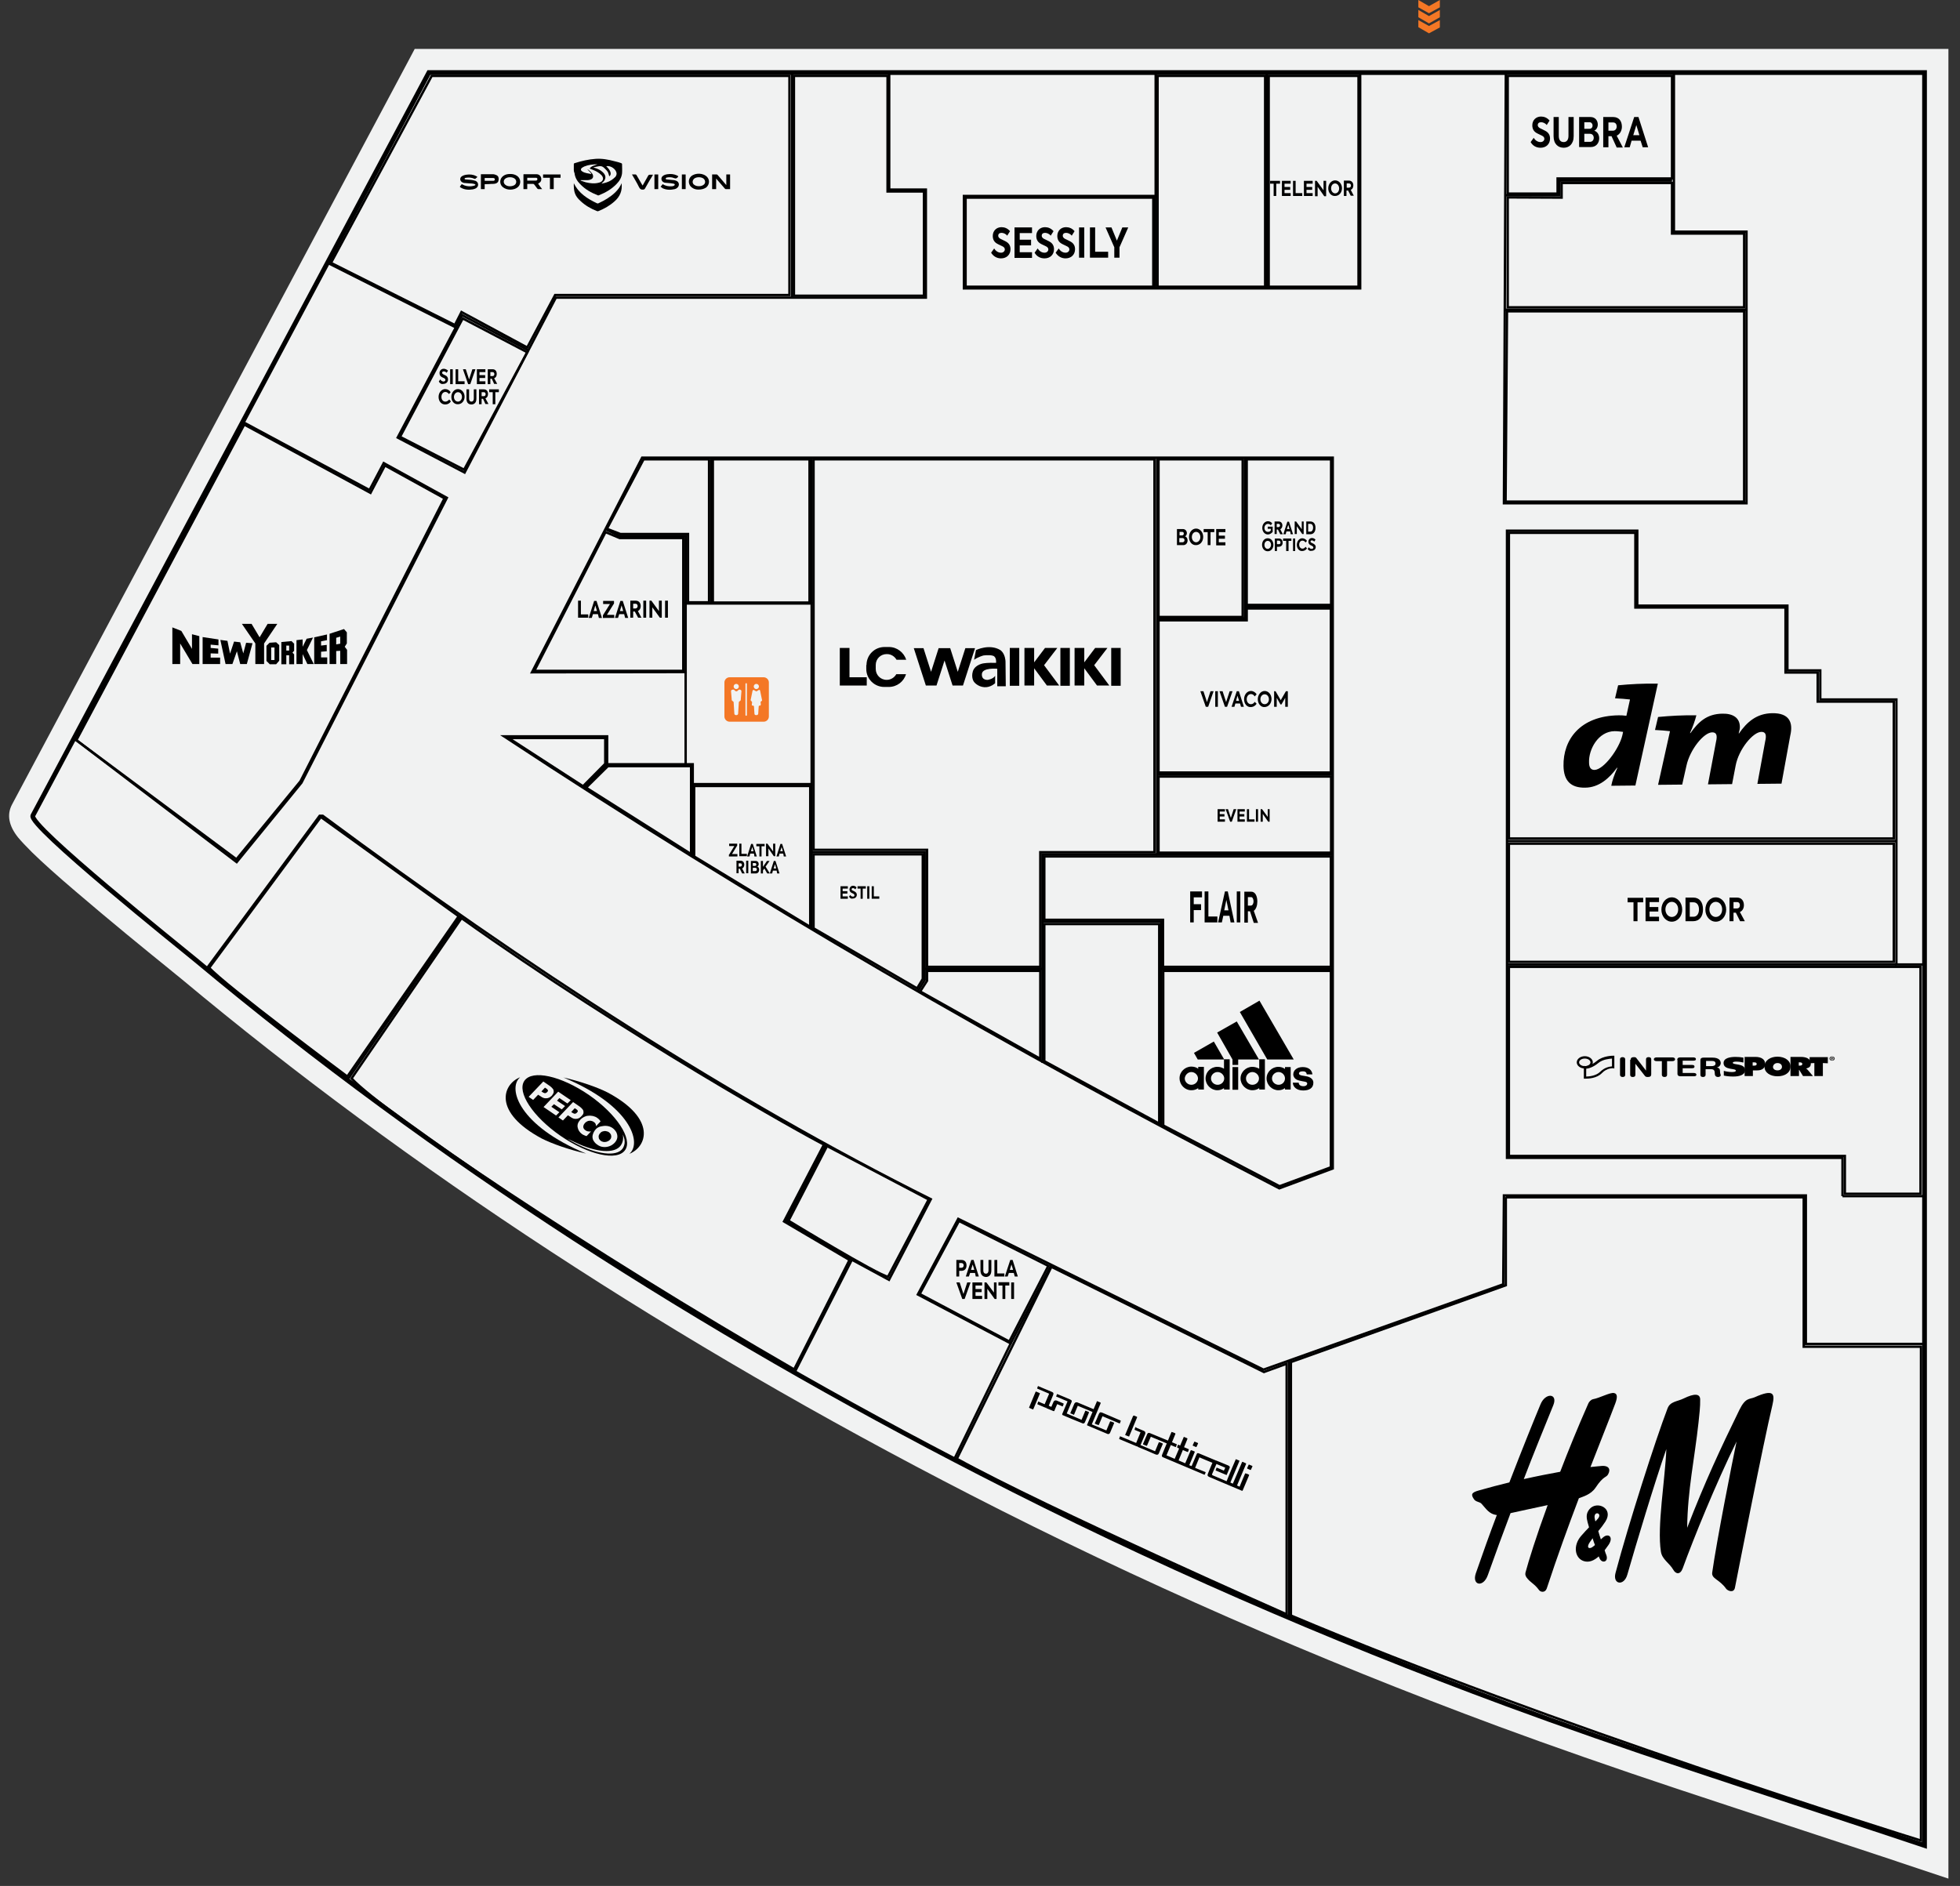 <?xml version="1.0" encoding="utf-8"?>
<!-- Generator: Adobe Illustrator 25.4.1, SVG Export Plug-In . SVG Version: 6.00 Build 0)  -->
<svg version="1.0" id="Layer_4" xmlns="http://www.w3.org/2000/svg" xmlns:xlink="http://www.w3.org/1999/xlink" x="0px" y="0px"
	 viewBox="0 0 829 797.8" style="enable-background:new 0 0 829 797.8;" xml:space="preserve">
<rect x="0" y="0" width="829" height="797.8" fill="#333333" stroke="none"/>
<style type="text/css">
	.st0{fill:#F1F2F2;}
	.st1{fill:none;stroke:#000000;stroke-width:2;stroke-miterlimit:10;}
	.st2{fill:none;stroke:#000000;stroke-miterlimit:10;}
	.st3{fill-rule:evenodd;clip-rule:evenodd;fill:none;stroke:#000000;stroke-miterlimit:10;}
	.st4{fill-rule:evenodd;clip-rule:evenodd;}
	.st5{fill:#F47725;}
</style>
<g id="cladire">
	<g>
		<path class="st0" d="M812.3,785.5c-19.3-6.5-37.5-12.4-55-18.2c-14.9-4.9-30.3-10-46.6-15.4c-25.5-8.5-53.6-18.3-75.1-26.3
			c-77.5-28.7-152.6-61.6-223-97.8C288,563.7,176,490.5,79.8,410.1c-0.9-0.7-2.8-2.3-5.4-4.4c-8.8-7.1-25-20.4-39.1-32.4
			c-7.9-6.8-14-12.2-18.1-16.3c-6.3-6.1-9.9-10.1-7.6-14.4c0.3-0.5,168.9-316.9,168.9-316.9h640.5v761.9L812.3,785.5z"/>
		<path class="st0" d="M813.9,30.7v750c-35.6-11.9-66-21.7-101.6-33.6c-23.3-7.7-51.9-17.7-75-26.2c-76-28.1-150.4-60.6-222.5-97.6
			C297.4,562.9,184.4,491,83,406.3c-6.5-5.4-71.3-57.2-69.1-61.3c0,0,167.5-314.3,167.5-314.3H813.9 M823.9,20.7h-10H181.4h-6
			l-2.8,5.3C170.9,29.2,5.4,339.7,5.1,340.3c-2.3,4.3-1.4,9,2.5,13.9c1.4,1.7,3.4,3.8,6,6.4c4.2,4.1,10.4,9.7,18.4,16.5
			c14.1,12.1,30.4,25.4,39.2,32.5c2.6,2.2,4.6,3.7,5.4,4.4c96.5,80.6,208.8,154.1,333.8,218.3c70.6,36.3,145.8,69.3,223.6,98.1
			c21.6,8,49.7,17.8,75.3,26.3c16.3,5.4,31.7,10.5,46.6,15.4c17.5,5.8,35.7,11.7,55,18.2l13.2,4.4v-13.9v-750V20.7L823.9,20.7z"/>
		<path class="st1" d="M637.4,720.9c23,8.5,51.7,18.5,75,26.2c35.7,11.9,66,21.7,101.6,33.6v-750H181.4c0,0-167.5,314.3-167.5,314.3
			c-2.2,4.1,62.6,55.9,69.1,61.3c101.4,84.7,214.4,156.7,331.9,217C486.9,660.4,561.4,692.8,637.4,720.9z"/>
	</g>
</g>
<g id="magazine">
	<polyline class="st2" points="575.3,30.7 575.3,122 407.7,122 407.7,82.9 488.8,82.9 488.8,30.7 	"/>
	<polyline class="st2" points="138.6,111.2 192.8,138.5 168.2,185.1 196.5,199.9 235.1,125.9 391.6,125.9 391.6,81.5 391.6,80.2 
		376.1,80.2 376.1,30.7 	"/>
	<polyline class="st2" points="192.8,138.5 195.4,133.3 223.5,148.2 	"/>
	<line class="st2" x1="335" y1="30.7" x2="335" y2="125.9"/>
	<line class="st2" x1="488.6" y1="82.9" x2="488.6" y2="122"/>
	<line class="st2" x1="535.8" y1="122" x2="535.8" y2="30.7"/>
	<polyline class="st2" points="31.3,312.4 100.1,364.7 127.5,331.1 189,210.6 162.3,195.9 156.3,207.3 102.7,178.5 	"/>
	<path class="st2" d="M136.6,345.1"/>
	<path class="st2" d="M87.3,409.9l47.9-64.8h1.3c86.3,64,172.1,119.7,257.2,162.2l-17.7,34.1l-15.7-8.5l-24.4,48"/>
	<line class="st2" x1="195.1" y1="387.2" x2="146.9" y2="456.9"/>
	<polyline class="st2" points="403.7,617.1 427.5,568.3 388.2,547.6 405.3,515.6 534.4,579.4 635.8,543.3 636.1,505.7 763.8,505.7 
		763.8,568.5 813.7,568.5 	"/>
	<line class="st2" x1="427.5" y1="568.3" x2="444.7" y2="535"/>
	<polyline class="st2" points="545.2,575.5 545.2,671.5 545.2,673.6 545.2,684.3 	"/>
	<polyline class="st2" points="813.9,408 802.1,408 802.1,295.9 769.9,295.9 769.9,283.6 756,283.6 756,256.2 692.5,256.2 
		692.5,224.5 637.4,224.5 637.4,489.8 779.3,489.8 779.3,506 	"/>
	<polyline class="st2" points="779.3,506 803,506 813.9,506 	"/>
	<polyline class="st2" points="637.4,355.8 801,355.8 802.1,355.8 	"/>
	<line class="st2" x1="802.1" y1="408" x2="637.4" y2="408"/>
	<polyline class="st2" points="708,30.7 708,98 738.7,98 738.7,212.9 636.1,212.9 636.9,30.7 	"/>
	<polyline class="st2" points="707.2,76.4 659.6,76.4 659.6,82.6 636.6,82.6 	"/>
	<line class="st2" x1="738.7" y1="131" x2="636.4" y2="131"/>
	<path class="st3" d="M225,284.4l46.6-90.8h292.1v300.7l-22.6,8.4c-113.9-58.7-223.3-122.2-327.9-191.2h43.6v11.8H293v8.4h50.3
		v-76.4H290v29L225,284.4z"/>
	<polyline class="st3" points="290,255.4 290,226.7 262,226.7 256.1,223.9 	"/>
	<line class="st3" x1="300.8" y1="255.4" x2="300.8" y2="193.6"/>
	<line class="st3" x1="343.3" y1="255.4" x2="343.3" y2="193.6"/>
	<line class="st3" x1="343.3" y1="331.8" x2="343.3" y2="393.3"/>
	<line class="st3" x1="293" y1="331.8" x2="293" y2="362.3"/>
	<polyline class="st3" points="343.3,360.5 391.1,360.5 391.1,395.7 391.1,414.6 388.1,419.4 	"/>
	<polyline class="st3" points="489.4,193.6 489.4,361.4 563.7,361.4 	"/>
	<polyline class="st3" points="489.4,361.4 440.9,361.4 440.9,449.6 	"/>
	<polyline class="st3" points="440.6,389.9 491.2,389.9 491.2,476.6 	"/>
	<line class="st3" x1="491.2" y1="409.8" x2="563.7" y2="409.8"/>
	<line class="st3" x1="489.4" y1="327.6" x2="563.7" y2="327.6"/>
	<polyline class="st3" points="489.4,261.6 526.5,261.6 526.5,193.6 	"/>
	<line class="st3" x1="526.5" y1="256.5" x2="563.7" y2="256.5"/>
	<line class="st2" x1="440.9" y1="409.8" x2="391.1" y2="409.8"/>
	<line class="st2" x1="290" y1="284.4" x2="290" y2="323.4"/>
	<polyline class="st2" points="360.4,532.9 332.6,516.4 349.5,484 	"/>
	<line class="st2" x1="256.7" y1="323.4" x2="246.7" y2="333.5"/>
</g>
<g id="logo">
	<g>
		<path id="dm_1_" d="M682.9,309.3c-7,0.1-11,7.8-10.8,13.2c0,2.2,0.8,3.2,2.3,3.2c4-0.1,10.5-9.1,11.8-14.7l0.3-1.4
			C685.4,309.5,684.3,309.3,682.9,309.3 M691.7,332.3l-10.2,0.1c0.4-2.1,1.2-4.5,2.6-7.6l-0.2,0c-3.1,4.3-7.6,8.4-13.5,8.4
			c-6,0.1-9-2.9-9.1-9.2c-0.2-11,6.9-21.2,23.4-21.4c0.9,0,1.8,0,3.2,0.2l1.5-6.8l0-0.1c-1.7-0.2-4.1-0.4-6.3-0.5l1.3-5.5
			c5.2-0.5,10.6-0.8,16.8-0.7L691.7,332.3z M753.5,331.5l-10.2,0.1l3.3-18c0.7-2.9,0.1-4-1.6-4c-3.5,0-9.6,7.3-10.9,14.3l-1.5,7.8
			l-10.2,0.1l3.4-18c0.7-2.9,0.1-4-1.6-4c-3.5,0-9.4,7.2-10.9,14.1l-1.8,8l-10.2,0.1l5-22.5l0-0.2c-1.7-0.2-4.1-0.4-6.3-0.5l1.3-5.5
			c5.4-0.5,10.5-0.8,16.2-0.7c-0.6,2.3-1.5,4.9-2.7,7.5l0.2,0c3.3-4.6,6.8-8.1,13.5-8.2c4.4-0.1,7.4,1.7,7.4,5.7
			c0,0.7-0.2,1.5-0.5,2.6l0.1,0.1c3.4-4.9,7.5-8.5,14.1-8.6c7.3-0.1,8.9,4,7.6,9.5L753.5,331.5z"/>
	</g>
	<g>
		<path d="M742.1,591.1c-2.1,0.9-3.8,0-6.4,5.3c-8.2,16.8-14.5,30.3-22.1,49.9c0.2-16.1,3.1-28.9,4.8-44.5c0.3-2.9,0.8-6.9,0.7-9.9
			c-0.1-2.3-2.3-2.6-7-0.3c-2.6,1.3-5.7,1.2-6.8,4.2c-5,13-16.6,49.2-22,69.6c-1.3,4.9,3.6,5.7,5,0.7c3.5-12.2,11.6-39.2,16.5-53.1
			c-0.5,12.7-4,32.8-2.3,43.4c0.5,3.3,3.6,4.8,5.2,7.6c1.1,2,3,2.2,4-0.5c4.7-12.9,13.9-35.6,22.8-53.7c-1.7,8-8.4,41.9-10.3,55.4
			c-0.4,2.7,3,2.8,5.9,6.9c0.7,0.9,3.2,1.9,3.7-0.4c1.6-8.1,11.9-60.7,15.9-77.5C750.7,589.7,750.4,587.4,742.1,591.1z"/>
		<path d="M674.8,629.4c3.5-5.3,4.6-4.2,5.4-5.8c1.1-2,0.4-3.9-3.4-3.4c0,0-1.4,0.1-4.1,0.4c4.2-10.8,7.9-20,10.5-26.9
			c0.9-2.4,1-4.1-0.5-4.4c-1.6-0.4-6.1,2.1-8.9,2.6c-0.9,0.2-1.7,1.1-2,1.8c-4.5,10.2-8.5,20-11.9,28.9c-4.4,0.8-9.6,1.8-15.4,3.1
			c4.1-10.7,8.4-21.2,12.5-31.3c2-5-3.3-5.4-5.4-0.4c-2.7,6.5-7.7,18.8-13.2,33.1c-4.1,1-8.4,2.1-12.9,3.4c-3.3,0.9-3.4,1.8-2,3.8
			c0.8,1.1,2.4,1,3.1,1.8c1.9,2,3.1,4.4,6.5,4.8c-3.1,8.2-6.1,16.6-8.9,24.7c-1.7,5.1,3.2,6.1,5.1,0.7c3.1-8.7,6.3-17.5,9.6-26.2
			c2.8-0.6,9.5-2.1,15.7-3.4c-4.9,13.4-8.1,23.7-9.4,28.6c-0.2,1,0.2,1.5,0.4,1.9c1.7,2.4,3.2,2.5,5.4,5.5c0.6,0.8,2.5,1.2,3.2-0.7
			c4.5-13.7,9.2-26.6,13.6-38.2C669.5,633.1,672.8,632.3,674.8,629.4z"/>
		<path d="M678.1,650.3c-0.3,0.3-0.7,0.6-1,0.9c-0.4-1.2-0.8-2.4-1.1-3.5c1.1-1.3,2.1-2.6,3-4c3.7-5.7-3.6-9-6.7-5.3
			c-1.7,2-1.2,3.9-0.8,5.6c0.1,0.5,0.4,1.2,0.6,2.1c-0.9,0.9-2,2.1-3.4,3.7c-3.5,4.1-2.6,9.4,1.2,10.6c2.3,0.7,4.4-0.3,6.3-2
			c0.1,0.2,0.2,0.5,0.3,0.7c1,2.5,4,1.7,2.9-1.3c-0.2-0.5-0.5-1.2-0.7-2c0.6-0.8,1.1-1.5,1.6-2.2
			C682.6,650.3,680.4,648.4,678.1,650.3z M675.8,642.5c-0.3,0.4-0.7,0.7-1,1.1c-0.1-0.3-0.2-0.6-0.2-0.8
			C673.5,638.8,678.1,639.9,675.8,642.5z M673.3,654.6c-1.4,0.8-2.5-0.1-0.6-2.6c0.3-0.4,0.6-0.8,0.9-1.3c0.3,1,0.6,1.9,1,2.9
			C674.2,654,673.7,654.3,673.3,654.6z"/>
	</g>
	<g>
		<polygon points="72.9,265.4 76.7,266.9 81.2,274.5 81.2,268.3 84.3,269.1 84.3,280.9 81.4,280.9 76.2,272.2 76.2,280.9 
			72.9,280.9 72.9,265.4 		"/>
		<polygon points="85.7,269.5 85.7,280.9 93.1,280.9 93.1,278.2 89.1,278.2 89.1,276.4 92.3,276.5 92.3,274.4 89.1,274.1 
			89.1,272.7 92.4,273 92.4,270.5 85.7,269.5 		"/>
		<polygon points="93.2,270.7 95.4,280.9 98.3,280.9 100.2,275.5 101.6,280.9 104.4,280.9 106.8,272.1 104.1,271.9 102.9,276.4 
			101.6,271.7 99,271.4 97.3,276.5 96.2,271.1 93.2,270.7 		"/>
		<polygon points="109.8,280.9 111.7,280.9 111.7,272.2 117.3,263.9 113.2,263.9 109.8,269.6 106.4,263.9 102.3,263.9 108,272.2 
			108,280.9 109.8,280.9 		"/>
		<path d="M116.8,271.7l-2.8,0.2l-1.3,1.3v1.4v5l1.4,1.4h2.7l1.3-1.5v-6.6L116.8,271.7L116.8,271.7z M116.1,279.2h-1.4v-5.3h1.4
			V279.2L116.1,279.2z"/>
		<path d="M124.3,272.2l-1-1l-4.3,0.4v2.7l0,6.7h2.1v-3.8h1.2v3.8h2.1v-4.2l-0.7-0.7l0.7-0.8V272.2L124.3,272.2z M122.3,275.2h-1.2
			v-2.1h1.2V275.2L122.3,275.2z"/>
		<polygon points="125.4,270.8 125.4,280.9 128,280.9 128,276.7 130,280.9 132.7,280.9 129.8,275 132.4,269.7 129.7,270.2 
			128,273.6 128,270.5 125.4,270.8 		"/>
		<polygon points="132.9,269.6 138.3,268.4 138.3,270.8 135.8,271.3 135.8,273.1 138.2,272.8 138.2,275.5 135.8,275.7 135.8,278.1 
			138.4,278.1 138.4,280.9 132.9,280.9 132.9,269.6 		"/>
		<path class="st4" d="M142.2,272.6v-2.8l1.7-0.5v3L142.2,272.6L142.2,272.6z M139.4,280.9h2.8v-5.5l1.7-0.1v5.6h2.9v-6l-1-1.3
			l0.9-1.4v-4.7l-1.2-1.4l-6.1,2v2.8V280.9L139.4,280.9z"/>
	</g>
	<g>
		<path d="M548.4,456.7c0.6,0.3,1.5,0.5,2.5,0.7c1,0.2,2,0.2,2,1c0,0.5-0.5,1.1-1.6,1.1c-1.6,0-2-0.9-2-1.5h-2.5
			c0.1,1.9,1.7,3.3,4.4,3.3c2.4,0,4.3-0.9,4.3-3.3c0-1.3-1-2.2-2.5-2.6c-1.6-0.4-3.6-0.3-3.6-1.3c0.1-0.7,0.7-0.9,1.7-0.9
			c1.4,0,1.5,0.8,1.6,1.3h2.4c-0.2-1.9-1.7-3.1-4.1-3.1c-2.5,0-4,1.4-4,3.1C547,455.4,547.6,456.3,548.4,456.7"/>
		<polygon points="517.8,448.2 513.4,440.6 505,445.4 506.6,448.2 517.8,448.2 		"/>
		<polygon points="521.3,461 523.7,461 523.7,451.4 521.3,451.4 521.3,461 		"/>
		<path d="M503.9,453.5c1.5,0,2.8,1.3,2.8,2.7c0,1.5-1.3,2.7-2.8,2.7c-1.5,0-2.8-1.2-2.8-2.7C501.2,454.8,502.4,453.5,503.9,453.5
			 M503.9,461.2c1.1,0,2.1-0.3,2.9-0.9v0.6h2.4v-9.6h-2.4v0.8c-0.8-0.6-1.8-0.9-2.9-0.9c-2.7,0-5,2.2-5,4.9
			C498.9,458.9,501.1,461.2,503.9,461.2"/>
		<polygon points="547.2,448.2 532.7,423.3 524.4,428.1 536,448.2 547.2,448.2 		"/>
		<path d="M515,458.9c-1.5,0-2.8-1.2-2.8-2.7c0-1.5,1.3-2.7,2.8-2.7c1.5,0,2.8,1.3,2.8,2.7C517.8,457.7,516.5,458.9,515,458.9
			 M514.9,451.3c-2.8,0-5,2.2-5,4.9c0,2.7,2.3,5,5,5c1,0,2-0.3,2.8-0.9v0.6h2.4v-12.8h-2.4v4C516.9,451.6,516,451.3,514.9,451.3"/>
		<polygon points="521.3,450.5 523.7,450.5 523.7,448.2 532.5,448.2 523.1,432.1 514.8,436.8 521.3,448.2 521.3,450.5 		"/>
		<path d="M540.8,458.9c-1.5,0-2.8-1.2-2.8-2.7c0-1.5,1.3-2.7,2.8-2.7c1.5,0,2.7,1.3,2.7,2.7C543.5,457.7,542.3,458.9,540.8,458.9
			 M545.9,461v-9.6h-2.4v0.8c-0.8-0.6-1.8-0.9-2.8-0.9c-2.7,0-5,2.2-5,4.9c0,2.7,2.3,5,5,5c1.1,0,2-0.3,2.8-0.9v0.6H545.9L545.9,461
			z"/>
		<path d="M529.7,458.9c-1.5,0-2.7-1.2-2.7-2.7c0-1.5,1.3-2.7,2.7-2.7c1.5,0,2.8,1.3,2.8,2.7C532.5,457.7,531.3,458.9,529.7,458.9
			 M529.7,451.3c-2.7,0-5,2.2-5,4.9c0,2.7,2.3,5,5,5c1.1,0,2.1-0.3,2.9-0.9v0.6h2.4v-12.8h-2.4v4
			C531.7,451.6,530.7,451.3,529.7,451.3"/>
	</g>
	<g>
		<rect x="427.1" y="274.1" width="4" height="16"/>
		<polygon points="412.4,274.2 407.3,290 402.9,290 399.5,279.4 396.1,290 391.6,290 386.5,274.2 390.6,274.2 393.8,284.2 
			397,274.2 401.9,274.2 405.1,284.2 408.3,274.2 		"/>
		<polygon points="355.2,274.1 359.3,274.1 359.3,286.5 366.6,286.5 366.6,290 359.3,290 355.2,290 355.2,286.5 		"/>
		<polygon points="437.4,282.7 437.4,290 433.3,290 433.3,274.1 437.4,274.1 437.4,280.2 442,274.1 447.2,274.1 441.6,281.4 
			448,290 442.8,290 		"/>
		<rect x="448.5" y="274.1" width="4" height="16"/>
		<polygon points="458.6,282.7 458.6,290 454.5,290 454.5,274.1 458.6,274.1 458.6,280.2 463.2,274.1 468.4,274.1 462.8,281.4 
			469.2,290 464,290 		"/>
		<rect x="470" y="274.1" width="4" height="16"/>
		<path class="st4" d="M366.5,281.3c0-4.2,3.4-7.6,7.6-7.6h1.9c3.4,0,6.3,2.3,7.3,5.4h-4.1c-0.8-1.4-2.3-2.4-4-2.4H375
			c-2.5,0-4.6,2-4.6,4.6v1.7c0,2.5,2,4.6,4.6,4.6h0.1c1.7,0,3.2-1,4-2.4h4.1c-0.9,3.1-3.8,5.4-7.3,5.4h-1.9c-4.2,0-7.6-3.4-7.6-7.6
			V281.3z"/>
		<path class="st4" d="M412.8,275c0,0,5.7-2.8,10.3,0c0,0,2.3,1.4,2.2,5.6l0.1,9.7h-3.6v-7.4c0,0-6.3-0.6-6.5,2.2
			c-0.2,2.8,2.5,2.5,2.5,2.5s2.2-0.3,3.1-1.7v3.1c0,0-1.9,1.9-4.6,1.7c-2.8-0.2-4.3-2.2-4.3-2.2s-1.4-1.7-0.5-4.6
			c1-2.9,4.6-3.3,4.6-3.3s1.5-0.3,5.2-0.2c0,0,0.3-2.5-1.3-3c-1.6-0.5-4.1-0.1-4.1-0.1s-2.2,0.6-3.9,1.8L412.8,275z"/>
	</g>
	<g>
		<path d="M647.4,60.1l1.3-1.8c0.7,1.2,1.8,1.8,2.9,1.8c0.9,0,1.6-0.6,1.6-1.4c0-0.6-0.4-1-1-1.3c-0.7-0.4-1.6-0.7-2.4-1.2
			c-1-0.6-1.7-1.6-1.7-3.2c0-2.1,1.5-3.7,3.7-3.7c1.3,0,2.6,0.5,3.6,1.7l-1.2,1.9c-0.6-0.8-1.6-1.2-2.4-1.2c-0.9,0-1.4,0.5-1.4,1.2
			c0,0.6,0.4,1,0.9,1.3c0.6,0.3,1.7,0.8,2.4,1.2c1.1,0.6,1.9,1.6,1.9,3.2c0,2.3-1.6,3.9-4,3.9C649.8,62.5,648.3,61.7,647.4,60.1z"/>
		<path d="M657.1,57.6v-8.1h2.2v8c0,1.8,0.8,2.6,2.1,2.6c1.2,0,2-0.9,2-2.6v-8h2.2v8.1c0,3.4-2,4.9-4.2,4.9
			C659.1,62.5,657.1,61,657.1,57.6z"/>
		<path d="M676.4,58.5c0,2-1.3,3.7-3.5,3.7h-5V49.5h4.8c2.1,0,3.1,1.6,3.1,3.2c0,1.1-0.6,2.2-1.5,2.6
			C675.7,55.7,676.4,57.1,676.4,58.5z M670.1,51.7v2.8h2.1c1,0,1.4-0.7,1.4-1.4s-0.5-1.4-1.3-1.4H670.1z M674.1,58.3
			c0-0.8-0.5-1.7-1.6-1.7h-2.4V60h2.4C673.6,60,674.1,59.1,674.1,58.3z"/>
		<path d="M681.6,57.6h-1.3v4.7h-2.2V49.5h4.2c2.6,0,3.7,1.9,3.7,4.1c0,1.5-0.7,3.1-2.2,3.8l2.6,5h-2.6L681.6,57.6z M680.3,55.3h1.8
			c1.2,0,1.7-0.9,1.7-1.8c0-0.9-0.5-1.7-1.5-1.7h-2V55.3z"/>
		<path d="M693.9,59.5h-3.8l-0.8,2.8H687l4.2-12.8h1.8l4.1,12.8h-2.3L693.9,59.5z M690.8,57.2h2.6l-1.3-4.3L690.8,57.2z"/>
	</g>
	<g>
		<path d="M537.2,77.7v-1.2h4.2v1.2h-1.6v5.2h-1.1v-5.2H537.2z"/>
		<path d="M542.2,76.5h3.7v1.2h-2.6v1.4h2.4v1.2h-2.4v1.4h2.6v1.2h-3.7V76.5z"/>
		<path d="M546.9,76.5h1.1v5.2h2.8v1.2h-3.9V76.5z"/>
		<path d="M551.5,76.5h3.7v1.2h-2.6v1.4h2.4v1.2h-2.4v1.4h2.6v1.2h-3.7V76.5z"/>
		<path d="M560.9,76.5v6.5h-0.8l-2.8-4v4h-1.1v-6.5h0.7l2.9,4v-4H560.9z"/>
		<path d="M561.8,79.7c0-1.9,1.3-3.4,2.9-3.4c1.6,0,2.9,1.5,2.9,3.3c0,1.8-1.2,3.3-2.9,3.3C563.1,83,561.8,81.6,561.8,79.7z
			 M566.4,79.7c0-1.2-0.8-2.1-1.7-2.1c-1,0-1.7,0.9-1.7,2.1c0,1.2,0.8,2.1,1.7,2.1C565.7,81.8,566.4,80.9,566.4,79.7z"/>
		<path d="M570.2,80.6h-0.7v2.3h-1.1v-6.5h2.1c1.3,0,1.9,1,1.9,2c0,0.8-0.3,1.6-1.1,1.9l1.3,2.5h-1.3L570.2,80.6z M569.6,79.4h0.9
			c0.6,0,0.9-0.4,0.9-0.9c0-0.5-0.3-0.9-0.8-0.9h-1V79.4z"/>
	</g>
	<g>
		<path d="M419.2,106.9l1.3-1.8c0.7,1.2,1.8,1.8,2.9,1.8c0.9,0,1.6-0.6,1.6-1.4c0-0.6-0.4-1-1-1.3c-0.7-0.4-1.6-0.7-2.4-1.2
			c-1-0.6-1.7-1.6-1.7-3.2c0-2.1,1.5-3.7,3.7-3.7c1.3,0,2.6,0.5,3.6,1.7l-1.2,1.9c-0.6-0.8-1.6-1.2-2.4-1.2c-0.9,0-1.4,0.5-1.4,1.2
			c0,0.6,0.4,1,0.9,1.3c0.6,0.3,1.7,0.8,2.4,1.2c1.1,0.6,1.9,1.6,1.9,3.2c0,2.3-1.6,3.9-4,3.9C421.7,109.3,420.2,108.5,419.2,106.9z
			"/>
		<path d="M429.1,96.2h7.4v2.4h-5.2v2.8h4.8v2.4h-4.8v2.9h5.2v2.4h-7.4V96.2z"/>
		<path d="M437.6,106.9l1.3-1.8c0.7,1.2,1.8,1.8,2.9,1.8c0.9,0,1.6-0.6,1.6-1.4c0-0.6-0.4-1-1-1.3c-0.7-0.4-1.6-0.7-2.4-1.2
			c-1-0.6-1.7-1.6-1.7-3.2c0-2.1,1.5-3.7,3.7-3.7c1.3,0,2.6,0.5,3.6,1.7l-1.2,1.9c-0.6-0.8-1.6-1.2-2.4-1.2c-0.9,0-1.4,0.5-1.4,1.2
			c0,0.6,0.4,1,0.9,1.3c0.6,0.3,1.7,0.8,2.4,1.2c1.1,0.6,1.9,1.6,1.9,3.2c0,2.3-1.6,3.9-4,3.9C440,109.3,438.5,108.5,437.6,106.9z"
			/>
		<path d="M446.5,106.9l1.3-1.8c0.7,1.2,1.8,1.8,2.9,1.8c0.9,0,1.6-0.6,1.6-1.4c0-0.6-0.4-1-1-1.3c-0.7-0.4-1.6-0.7-2.4-1.2
			c-1-0.6-1.7-1.6-1.7-3.2c0-2.1,1.5-3.7,3.7-3.7c1.3,0,2.6,0.5,3.6,1.7l-1.2,1.9c-0.6-0.8-1.6-1.2-2.4-1.2c-0.9,0-1.4,0.5-1.4,1.2
			c0,0.6,0.4,1,0.9,1.3c0.6,0.3,1.7,0.8,2.4,1.2c1.1,0.6,1.9,1.6,1.9,3.2c0,2.3-1.6,3.9-4,3.9C449,109.3,447.5,108.5,446.5,106.9z"
			/>
		<path d="M458.6,96.2v12.8h-2.2V96.2H458.6z"/>
		<path d="M461,96.2h2.2v10.3h5.5v2.5H461V96.2z"/>
		<path d="M473.5,104.6v4.4h-2.2v-4.4l-3.7-8.4h2.5l2.3,5.6l2.3-5.6h2.5L473.5,104.6z"/>
	</g>
	<g>
		<path d="M185.6,161.4l0.6-0.9c0.4,0.6,0.9,0.9,1.4,0.9c0.4,0,0.8-0.3,0.8-0.7c0-0.3-0.2-0.5-0.5-0.7c-0.3-0.2-0.8-0.3-1.2-0.6
			c-0.5-0.3-0.8-0.8-0.8-1.6c0-1,0.7-1.8,1.8-1.8c0.6,0,1.3,0.3,1.8,0.8l-0.6,0.9c-0.3-0.4-0.8-0.6-1.2-0.6c-0.4,0-0.7,0.2-0.7,0.6
			c0,0.3,0.2,0.5,0.4,0.6c0.3,0.2,0.8,0.4,1.2,0.6c0.5,0.3,0.9,0.8,0.9,1.6c0,1.1-0.8,1.9-2,1.9C186.8,162.6,186,162.2,185.6,161.4z
			"/>
		<path d="M191.5,156.2v6.3h-1.1v-6.3H191.5z"/>
		<path d="M192.7,156.2h1.1v5.1h2.7v1.2h-3.8V156.2z"/>
		<path d="M201.1,156.2l-2.2,6.3H198l-2.2-6.3h1.2l1.4,4.3l1.4-4.3H201.1z"/>
		<path d="M201.7,156.2h3.6v1.2h-2.5v1.3h2.4v1.2h-2.4v1.4h2.5v1.2h-3.6V156.2z"/>
		<path d="M208,160.2h-0.6v2.3h-1.1v-6.3h2c1.3,0,1.8,0.9,1.8,2c0,0.8-0.3,1.5-1.1,1.8l1.3,2.4h-1.3L208,160.2z M207.4,159.1h0.9
			c0.6,0,0.8-0.4,0.8-0.9c0-0.4-0.3-0.8-0.7-0.8h-1V159.1z"/>
		<path d="M185.5,167.9c0-1.9,1.3-3.3,2.8-3.3c1,0,1.8,0.5,2.3,1.3l-0.7,0.8c-0.4-0.5-0.9-0.9-1.5-0.9c-1,0-1.7,0.9-1.7,2.1
			c0,1.2,0.7,2,1.7,2c0.6,0,1.2-0.4,1.6-0.9l0.7,0.8c-0.5,0.8-1.3,1.3-2.4,1.3C186.7,171.1,185.5,169.8,185.5,167.9z"/>
		<path d="M190.9,167.9c0-1.8,1.2-3.3,2.8-3.3c1.6,0,2.8,1.5,2.8,3.2c0,1.8-1.2,3.2-2.8,3.2C192.1,171.1,190.9,169.7,190.9,167.9z
			 M195.4,167.9c0-1.2-0.8-2-1.7-2c-0.9,0-1.7,0.9-1.7,2c0,1.1,0.7,2,1.7,2C194.6,169.9,195.4,169,195.4,167.9z"/>
		<path d="M197.3,168.7v-4h1.1v3.9c0,0.9,0.4,1.3,1,1.3c0.6,0,1-0.4,1-1.3v-3.9h1.1v4c0,1.7-1,2.4-2.1,2.4
			C198.2,171.1,197.3,170.4,197.3,168.7z"/>
		<path d="M204.3,168.7h-0.6v2.3h-1.1v-6.3h2c1.3,0,1.8,0.9,1.8,2c0,0.8-0.3,1.5-1.1,1.8l1.3,2.4h-1.3L204.3,168.7z M203.7,167.6
			h0.9c0.6,0,0.8-0.4,0.8-0.9c0-0.4-0.3-0.8-0.7-0.8h-1V167.6z"/>
		<path d="M206.9,165.9v-1.2h4.1v1.2h-1.5v5.1h-1.1v-5.1H206.9z"/>
	</g>
	<g>
		<path d="M244.5,254.1h1.2v5.8h3.1v1.4h-4.3V254.1z"/>
		<path d="M252.9,259.8h-2.1l-0.5,1.6H249l2.3-7.2h1l2.3,7.2h-1.3L252.9,259.8z M251.1,258.5h1.4l-0.7-2.4L251.1,258.5z"/>
		<path d="M255,260.3l3-4.8h-2.9v-1.3h4.6v1.1l-3,4.8h3.1v1.3H255V260.3z"/>
		<path d="M264,259.8h-2.1l-0.5,1.6h-1.3l2.3-7.2h1l2.3,7.2h-1.3L264,259.8z M262.2,258.5h1.4l-0.7-2.4L262.2,258.5z"/>
		<path d="M268.5,258.7h-0.7v2.6h-1.2v-7.2h2.3c1.4,0,2.1,1.1,2.1,2.3c0,0.9-0.4,1.7-1.2,2.1l1.5,2.8h-1.4L268.5,258.7z
			 M267.7,257.4h1c0.7,0,1-0.5,1-1c0-0.5-0.3-1-0.8-1h-1.1V257.4z"/>
		<path d="M273.3,254.1v7.2h-1.2v-7.2H273.3z"/>
		<path d="M279.9,254.1v7.2h-0.8l-3.2-4.4v4.4h-1.2v-7.2h0.8l3.2,4.4v-4.4H279.9z"/>
		<path d="M282.5,254.1v7.2h-1.2v-7.2H282.5z"/>
	</g>
	<g>
		<path d="M502.3,228.6c0,1.1-0.7,2-1.8,2h-2.7v-6.8h2.5c1.1,0,1.7,0.9,1.7,1.7c0,0.6-0.3,1.2-0.8,1.4
			C501.9,227.1,502.3,227.8,502.3,228.6z M498.9,225v1.5h1.1c0.5,0,0.7-0.4,0.7-0.8c0-0.4-0.2-0.7-0.7-0.7H498.9z M501,228.5
			c0-0.5-0.3-0.9-0.9-0.9h-1.3v1.8h1.3C500.8,229.4,501,228.9,501,228.5z"/>
		<path d="M502.9,227.2c0-2,1.3-3.6,3-3.6c1.7,0,3,1.6,3,3.5c0,2-1.3,3.5-3,3.5C504.2,230.7,502.9,229.2,502.9,227.2z M507.7,227.2
			c0-1.3-0.8-2.2-1.8-2.2c-1,0-1.8,0.9-1.8,2.2c0,1.2,0.8,2.2,1.8,2.2C506.9,229.4,507.7,228.4,507.7,227.2z"/>
		<path d="M509.1,225.1v-1.3h4.5v1.3H512v5.5h-1.2v-5.5H509.1z"/>
		<path d="M514.4,223.8h3.9v1.3h-2.8v1.5h2.6v1.3h-2.6v1.5h2.8v1.3h-3.9V223.8z"/>
	</g>
	<g>
		<path d="M533.9,223.3c0-1.6,1.1-2.8,2.4-2.8c0.8,0,1.4,0.4,1.8,0.9l-0.6,0.8c-0.3-0.4-0.8-0.6-1.2-0.6c-0.8,0-1.5,0.7-1.5,1.7
			c0,1,0.6,1.7,1.5,1.7c0.5,0,0.9-0.2,1.2-0.6v-0.7h-1.3v-0.9h2.1v2.2c-0.6,0.7-1.3,1.1-2.1,1.1C534.8,226,533.9,224.8,533.9,223.3z
			"/>
		<path d="M540.5,224H540v1.9h-0.9v-5.3h1.7c1.1,0,1.6,0.8,1.6,1.7c0,0.6-0.3,1.3-0.9,1.6l1.1,2.1h-1.1L540.5,224z M540,223h0.7
			c0.5,0,0.7-0.4,0.7-0.7c0-0.4-0.2-0.7-0.6-0.7H540V223z"/>
		<path d="M545.7,224.8h-1.6l-0.3,1.2h-1l1.7-5.3h0.7l1.7,5.3h-1L545.7,224.8z M544.3,223.8h1.1l-0.5-1.8L544.3,223.8z"/>
		<path d="M551.4,220.6v5.3h-0.6l-2.3-3.3v3.3h-0.9v-5.3h0.6l2.4,3.3v-3.3H551.4z"/>
		<path d="M552.4,220.6h1.8c1.4,0,2.2,1,2.2,2.7c0,1.6-0.8,2.7-2.2,2.7h-1.7V220.6z M554.2,224.9c0.8,0,1.2-0.8,1.2-1.7
			c0-0.9-0.4-1.6-1.2-1.6h-0.9v3.3H554.2z"/>
		<path d="M533.8,230.5c0-1.6,1-2.8,2.4-2.8s2.4,1.2,2.4,2.8c0,1.5-1,2.7-2.4,2.7C534.8,233.2,533.8,232,533.8,230.5z M537.6,230.5
			c0-1-0.6-1.7-1.4-1.7c-0.8,0-1.4,0.7-1.4,1.7c0,1,0.6,1.7,1.4,1.7C536.9,232.2,537.6,231.4,537.6,230.5z"/>
		<path d="M542.5,229.6c0,0.9-0.5,1.7-1.7,1.7h-0.7v1.8h-0.9v-5.3h1.7C542.1,227.8,542.5,228.7,542.5,229.6z M541.6,229.5
			c0-0.4-0.2-0.8-0.7-0.8h-0.8v1.5h0.7C541.4,230.3,541.6,229.9,541.6,229.5z"/>
		<path d="M542.7,228.8v-1h3.5v1H545v4.3H544v-4.3H542.7z"/>
		<path d="M547.8,227.8v5.3h-0.9v-5.3H547.8z"/>
		<path d="M548.5,230.5c0-1.6,1.1-2.8,2.3-2.8c0.8,0,1.6,0.5,2,1.1l-0.6,0.7c-0.3-0.5-0.8-0.8-1.3-0.8c-0.8,0-1.4,0.7-1.4,1.7
			c0,1,0.6,1.7,1.4,1.7c0.5,0,1-0.3,1.3-0.8l0.6,0.7c-0.4,0.6-1.1,1.1-2,1.1C549.6,233.2,548.5,232.1,548.5,230.5z"/>
		<path d="M553.1,232.2l0.5-0.7c0.3,0.5,0.7,0.7,1.2,0.7c0.4,0,0.7-0.2,0.7-0.6c0-0.3-0.2-0.4-0.4-0.6c-0.3-0.2-0.7-0.3-1-0.5
			c-0.4-0.3-0.7-0.7-0.7-1.3c0-0.9,0.6-1.6,1.5-1.6c0.5,0,1.1,0.2,1.5,0.7l-0.5,0.8c-0.3-0.3-0.7-0.5-1-0.5c-0.4,0-0.6,0.2-0.6,0.5
			c0,0.3,0.2,0.4,0.4,0.5c0.2,0.1,0.7,0.3,1,0.5c0.4,0.3,0.8,0.6,0.8,1.3c0,0.9-0.7,1.6-1.7,1.6
			C554.1,233.2,553.5,232.9,553.1,232.2z"/>
	</g>
	<g>
		<path d="M513.3,292.4l-2.3,6.6H510l-2.3-6.6h1.3l1.5,4.6l1.5-4.6H513.3z"/>
		<path d="M515.1,292.4v6.6h-1.1v-6.6H515.1z"/>
		<path d="M521.3,292.4l-2.3,6.6h-0.9l-2.3-6.6h1.3l1.5,4.6l1.5-4.6H521.3z"/>
		<path d="M524.5,297.6h-2l-0.4,1.4h-1.2l2.2-6.6h0.9l2.1,6.6h-1.2L524.5,297.6z M522.8,296.5h1.3l-0.7-2.2L522.8,296.5z"/>
		<path d="M526.2,295.8c0-2,1.3-3.5,2.9-3.5c1,0,1.9,0.6,2.4,1.4l-0.8,0.9c-0.4-0.6-0.9-1-1.6-1c-1,0-1.8,0.9-1.8,2.2
			c0,1.2,0.8,2.1,1.8,2.1c0.7,0,1.2-0.4,1.6-1l0.8,0.8c-0.5,0.8-1.4,1.4-2.5,1.4C527.5,299.2,526.2,297.8,526.2,295.8z"/>
		<path d="M532,295.8c0-1.9,1.3-3.5,2.9-3.5s2.9,1.5,2.9,3.4c0,1.9-1.3,3.4-3,3.4C533.3,299.2,532,297.7,532,295.8z M536.7,295.8
			c0-1.2-0.8-2.1-1.8-2.1c-1,0-1.8,0.9-1.8,2.1c0,1.2,0.8,2.1,1.8,2.1S536.7,297,536.7,295.8z"/>
		<path d="M538.8,292.4h0.7l2.2,3.8l2.2-3.8h0.8v6.6h-1.1v-3.8l-1.6,2.8h-0.4l-1.6-2.8v3.8h-1.1V292.4z"/>
	</g>
	<g>
		<path d="M515,342.3h3.1v1h-2.2v1.1h2v1h-2v1.2h2.2v1H515V342.3z"/>
		<path d="M522.9,342.3l-1.9,5.3h-0.7l-1.9-5.3h1l1.2,3.7l1.2-3.7H522.9z"/>
		<path d="M523.4,342.3h3.1v1h-2.2v1.1h2v1h-2v1.2h2.2v1h-3.1V342.3z"/>
		<path d="M527.4,342.3h0.9v4.3h2.3v1h-3.2V342.3z"/>
		<path d="M532.1,342.3v5.3h-0.9v-5.3H532.1z"/>
		<path d="M537,342.3v5.3h-0.6l-2.3-3.3v3.3h-0.9v-5.3h0.6l2.4,3.3v-3.3H537z"/>
	</g>
	<g>
		<path d="M503.4,377.1h5v2.5h-3.5v2.9h3.1v2.5h-3.1v5.2h-1.5V377.1z"/>
		<path d="M509.6,377.1h1.5v10.6h3.8v2.5h-5.4V377.1z"/>
		<path d="M520,387.4h-2.6l-0.6,2.8h-1.6l2.9-13.1h1.2l2.8,13.1h-1.6L520,387.4z M517.8,385.1h1.8l-0.9-4.4L517.8,385.1z"/>
		<path d="M524.6,377.1v13.1h-1.5v-13.1H524.6z"/>
		<path d="M528.7,385.5h-0.9v4.8h-1.5v-13.1h2.9c1.8,0,2.6,2,2.6,4.2c0,1.6-0.5,3.2-1.5,3.9l1.8,5.1h-1.8L528.7,385.5z M527.8,383.1
			h1.2c0.8,0,1.2-0.9,1.2-1.8c0-0.9-0.4-1.8-1-1.8h-1.4V383.1z"/>
	</g>
	<g>
		<path d="M408.8,535.3c0,1.2-0.6,2.3-2.2,2.3h-0.9v2.4h-1.2v-7h2.2C408.2,533,408.8,534.1,408.8,535.3z M407.6,535.3
			c0-0.5-0.3-1-0.9-1h-1v2h1C407.3,536.3,407.6,535.8,407.6,535.3z"/>
		<path d="M412.4,538.5h-2.1l-0.5,1.5h-1.3l2.3-7h1l2.2,7h-1.3L412.4,538.5z M410.7,537.2h1.4l-0.7-2.3L410.7,537.2z"/>
		<path d="M414.7,537.4V533h1.2v4.4c0,1,0.5,1.4,1.1,1.4c0.7,0,1.1-0.5,1.1-1.4V533h1.2v4.5c0,1.9-1.1,2.7-2.3,2.7
			C415.7,540.1,414.7,539.3,414.7,537.4z"/>
		<path d="M420.6,533h1.2v5.7h3v1.3h-4.2V533z"/>
		<path d="M428.8,538.5h-2.1l-0.5,1.5H425l2.3-7h1l2.2,7h-1.3L428.8,538.5z M427.1,537.2h1.4l-0.7-2.3L427.1,537.2z"/>
		<path d="M410.5,542.5l-2.5,7h-1l-2.5-7h1.4l1.6,4.9l1.6-4.9H410.5z"/>
		<path d="M411.3,542.5h4.1v1.3h-2.8v1.5h2.6v1.3h-2.6v1.6h2.8v1.3h-4.1V542.5z"/>
		<path d="M421.5,542.5v7h-0.8l-3.1-4.3v4.3h-1.2v-7h0.8l3.2,4.3v-4.3H421.5z"/>
		<path d="M422.3,543.8v-1.4h4.6v1.4h-1.7v5.7H424v-5.7H422.3z"/>
		<path d="M428.9,542.5v7h-1.2v-7H428.9z"/>
	</g>
	<g>
		<path d="M355.5,374.9h3.1v1h-2.2v1.1h2v1h-2v1.2h2.2v1h-3.1V374.9z"/>
		<path d="M359.1,379.3l0.5-0.7c0.3,0.5,0.7,0.7,1.2,0.7c0.4,0,0.6-0.2,0.6-0.6c0-0.3-0.2-0.4-0.4-0.6c-0.3-0.2-0.7-0.3-1-0.5
			c-0.4-0.3-0.7-0.7-0.7-1.3c0-0.9,0.6-1.6,1.5-1.6c0.5,0,1.1,0.2,1.5,0.7l-0.5,0.8c-0.3-0.3-0.7-0.5-1-0.5c-0.4,0-0.6,0.2-0.6,0.5
			c0,0.3,0.2,0.4,0.4,0.5c0.2,0.1,0.7,0.3,1,0.5c0.4,0.3,0.8,0.6,0.8,1.3c0,0.9-0.7,1.6-1.7,1.6C360.1,380.3,359.5,380,359.1,379.3z
			"/>
		<path d="M362.7,375.9v-1h3.5v1h-1.3v4.3H364v-4.3H362.7z"/>
		<path d="M367.7,374.9v5.3h-0.9v-5.3H367.7z"/>
		<path d="M368.7,374.9h0.9v4.3h2.3v1h-3.2V374.9z"/>
	</g>
	<g>
		<path d="M308.4,361.5l2.2-3.6h-2.2v-1h3.4v0.8l-2.2,3.6h2.3v1h-3.6V361.5z"/>
		<path d="M312.7,356.9h0.9v4.3h2.3v1h-3.2V356.9z"/>
		<path d="M318.9,361.1h-1.6l-0.3,1.2h-1l1.7-5.3h0.7l1.7,5.3h-1L318.9,361.1z M317.6,360.1h1.1l-0.5-1.8L317.6,360.1z"/>
		<path d="M319.9,358v-1h3.5v1h-1.3v4.3h-0.9V358H319.9z"/>
		<path d="M327.9,356.9v5.3h-0.6l-2.3-3.3v3.3H324v-5.3h0.6l2.4,3.3v-3.3H327.9z"/>
		<path d="M331.3,361.1h-1.6l-0.3,1.2h-1l1.7-5.3h0.7l1.7,5.3h-1L331.3,361.1z M330,360.1h1.1l-0.5-1.8L330,360.1z"/>
		<path d="M312.9,367.5h-0.5v1.9h-0.9v-5.3h1.7c1.1,0,1.6,0.8,1.6,1.7c0,0.6-0.3,1.3-0.9,1.6l1.1,2.1h-1.1L312.9,367.5z
			 M312.4,366.6h0.7c0.5,0,0.7-0.4,0.7-0.7c0-0.4-0.2-0.7-0.6-0.7h-0.8V366.6z"/>
		<path d="M316.5,364.1v5.3h-0.9v-5.3H316.5z"/>
		<path d="M321.1,367.9c0,0.8-0.5,1.6-1.4,1.6h-2.1v-5.3h2c0.9,0,1.3,0.7,1.3,1.3c0,0.5-0.2,0.9-0.6,1.1
			C320.8,366.7,321.1,367.3,321.1,367.9z M318.4,365.1v1.2h0.9c0.4,0,0.6-0.3,0.6-0.6c0-0.3-0.2-0.6-0.5-0.6H318.4z M320.1,367.8
			c0-0.4-0.2-0.7-0.7-0.7h-1v1.4h1C319.9,368.5,320.1,368.2,320.1,367.8z"/>
		<path d="M323.3,367.4l-0.6,0.8v1.3h-0.9v-5.3h0.9v2.5l1.7-2.5h1.1l-1.7,2.4l1.8,2.9h-1.1L323.3,367.4z"/>
		<path d="M328.5,368.3h-1.6l-0.3,1.2h-1l1.7-5.3h0.7l1.7,5.3h-1L328.5,368.3z M327.2,367.4h1.1l-0.5-1.8L327.2,367.4z"/>
	</g>
	<g>
		<path d="M670.3,452c-1.9,0-3.4-1.2-3.4-2.6c0-1.4,1.5-2.6,3.4-2.6c1.9,0,3.4,1.2,3.4,2.6C673.7,450.9,672.2,452,670.3,452z
			 M670.3,447.8c-1.3,0-2.4,0.7-2.4,1.6c0,0.9,1.1,1.6,2.4,1.6s2.4-0.7,2.4-1.6C672.7,448.5,671.6,447.8,670.3,447.8z"/>
		<path d="M670.7,456.3c-0.2,0-0.3,0-0.3,0l-0.5,0l0-5.4l0.6,0.1c0.1,0,2,0.2,4.9-2.2c2.6-2.2,6.7-2.2,6.9-2.2l0.5,0v5.4l-0.5-0.1
			c-0.1,0-2.6-0.2-4.7,2C675.4,456.2,671.8,456.3,670.7,456.3z M670.9,452.1l0,3.3c1.2,0,4.2-0.3,5.9-2c1.9-1.9,4-2.2,5-2.3v-3.3
			c-1.1,0.1-3.9,0.3-5.8,1.9C673.7,451.6,671.8,452,670.9,452.1z"/>
		<path class="st4" d="M685.2,448.1c0-0.6,0.4-0.9,1.1-0.9c0.7,0,1.1,0.4,1.1,0.9v6.6c0,0.6-0.4,0.9-1.1,0.9c-0.7,0-1.1-0.4-1.1-0.9
			V448.1L685.2,448.1z"/>
		<path class="st4" d="M689.7,448.3c0-0.8,0.5-1.1,1.4-1.1c0.5,0,0.9,0.1,1.1,0.5l4,5.2h0v-4.8c0-0.6,0.4-0.9,1.1-0.9
			c0.7,0,1.1,0.3,1.1,0.9v6.4c0,0.7-0.4,1.1-1.4,1.1c-0.7,0-1-0.1-1.3-0.5l-4-5.1h0v4.7c0,0.6-0.4,0.9-1.1,0.9
			c-0.7,0-1.1-0.3-1.1-0.9V448.3L689.7,448.3z"/>
		<path class="st4" d="M702.9,448.9h-2.2c-0.7,0-1.2-0.3-1.2-0.8c0-0.5,0.5-0.8,1.2-0.8h6.6c0.7,0,1.2,0.3,1.2,0.8
			c0,0.5-0.5,0.8-1.2,0.8h-2.2v5.8c0,0.6-0.4,0.9-1.1,0.9c-0.7,0-1.1-0.4-1.1-0.9V448.9L702.9,448.9z"/>
		<path class="st4" d="M709.4,448.4c0-0.8,0.5-1.1,1.3-1.1h5.4c0.7,0,1.2,0.2,1.2,0.7c0,0.6-0.5,0.7-1.2,0.7h-4.4v1.8h3.9
			c0.6,0,1.1,0.1,1.1,0.7c0,0.6-0.5,0.7-1.1,0.7h-3.9v2h4.6c0.7,0,1.2,0.2,1.2,0.7c0,0.6-0.5,0.7-1.2,0.7h-5.5
			c-0.8,0-1.3-0.3-1.3-1.1V448.4L709.4,448.4z"/>
		<path class="st4" d="M721.5,448.8h2.4c1,0,1.7,0.2,1.7,1.1c0,0.9-0.9,1.1-1.7,1.1h-2.3V448.8L721.5,448.8L721.5,448.8z
			 M719.2,454.7c0,0.6,0.4,0.9,1.1,0.9c0.7,0,1.1-0.4,1.1-0.9v-2.4h2.3c1.3,0,1.6,0.6,1.6,2c0,0.3,0.1,1.3,1.4,1.3
			c0.5,0,1.1-0.3,1.1-0.7c0-0.4-0.3-0.7-0.3-1.7c0-0.8-0.2-1.5-1.4-1.6v0c1.1-0.2,1.7-1.1,1.7-1.9c0-1-0.7-2.3-3.5-2.3h-3.8
			c-0.8,0-1.3,0.3-1.3,1.1V454.7L719.2,454.7z"/>
		<path class="st4" d="M737.5,449.5c-0.9-0.2-1.9-0.4-3-0.4c-0.6,0-1.6,0-1.6,0.5c0,1,5.2,0.1,5.2,3.1c0,2.1-2.6,2.7-4.9,2.7
			c-1.5,0-2.7-0.1-4.1-0.4V453c1,0.3,2.3,0.5,3.4,0.5c0.9,0,1.7-0.1,1.7-0.6c0-1.1-5.2-0.1-5.2-3.2c0-2.2,2.9-2.6,5.1-2.6
			c1.1,0,2.3,0.1,3.3,0.3V449.5L737.5,449.5z"/>
		<path class="st4" d="M741.4,449.4h0.3c0.6,0,1.3,0,1.3,0.7c0,0.7-0.7,0.7-1.3,0.7h-0.4V449.4L741.4,449.4L741.4,449.4z
			 M737.9,455.2h3.5v-2.4h1.9c2,0,3.3-1,3.3-2.7c0-2-1.7-3-4.1-3h-4.6V455.2L737.9,455.2z"/>
		<path class="st4" d="M751.8,449.7c1.2,0,1.9,0.7,1.9,1.6c0,0.9-0.8,1.5-1.9,1.5c-1.1,0-1.9-0.6-1.9-1.5
			C750,450.4,750.7,449.7,751.8,449.7L751.8,449.7L751.8,449.7z M751.8,447c-3,0-5.5,1.6-5.5,4.2c0,2.6,2.5,4.1,5.5,4.1
			c3.1,0,5.5-1.5,5.5-4.1C757.4,448.7,754.9,447,751.8,447L751.8,447z"/>
		<path class="st4" d="M760.8,449.4h0.3c0.6,0,1.2,0.1,1.2,0.7c0,0.6-0.6,0.7-1.2,0.7h-0.3V449.4L760.8,449.4L760.8,449.4z
			 M757.3,455.2h3.6v-2.6h0.1l1.6,2.6h4.2l-2.2-2.6c-0.2-0.2-0.4-0.4-0.6-0.5v-0.1c1.4-0.4,1.9-0.9,1.9-2.1c0-2-1.9-2.8-4.2-2.8
			h-4.4V455.2L757.3,455.2z"/>
		<polygon class="st4" points="765.4,447.2 773.1,447.2 773.1,449.8 771,449.7 771,455.2 767.4,455.2 767.4,449.7 765.4,449.8 
			765.4,447.2 		"/>
		<path class="st4" d="M774.9,448.5c-0.5,0-0.8-0.3-0.8-0.7c0-0.4,0.4-0.7,0.8-0.7c0.5,0,0.8,0.3,0.8,0.7
			C775.8,448.2,775.4,448.5,774.9,448.5L774.9,448.5L774.9,448.5z M774.9,448.7c0.6,0,1.1-0.4,1.1-0.9c0-0.5-0.5-0.9-1.1-0.9
			c-0.6,0-1.1,0.4-1.1,0.9C773.8,448.3,774.3,448.7,774.9,448.7L774.9,448.7L774.9,448.7z M775.2,447.9c0.2,0,0.3-0.1,0.3-0.2
			c0-0.2-0.2-0.3-0.4-0.3h-0.6v0.9h0.3v-0.4h0.2l0.3,0.4h0.3L775.2,447.9L775.2,447.9L775.2,447.9z M774.8,447.8v-0.2h0.2
			c0.1,0,0.3,0,0.3,0.1c0,0.1-0.1,0.1-0.2,0.1H774.8L774.8,447.8z"/>
	</g>
	<g>
		<path d="M688.4,381.7v-1.9h6.6v1.9h-2.4v8h-1.7v-8H688.4z"/>
		<path d="M696,379.7h5.7v1.9h-4v2.1h3.7v1.9h-3.7v2.2h4v1.9H696V379.7z"/>
		<path d="M702.7,384.8c0-2.9,1.9-5.2,4.4-5.2s4.4,2.3,4.4,5.2c0,2.8-1.9,5.1-4.4,5.1C704.6,389.9,702.7,387.6,702.7,384.8z
			 M709.8,384.7c0-1.9-1.2-3.2-2.7-3.2c-1.5,0-2.7,1.4-2.7,3.2c0,1.8,1.2,3.2,2.7,3.2S709.8,386.6,709.8,384.7z"/>
		<path d="M712.9,379.7h3.3c2.6,0,4.1,1.9,4.1,5c0,3-1.5,5-4.2,5h-3.2V379.7z M716.3,387.8c1.5,0,2.3-1.4,2.3-3.1c0-1.7-0.8-3-2.3-3
			h-1.6v6.1H716.3z"/>
		<path d="M721.3,384.8c0-2.9,1.9-5.2,4.4-5.2s4.4,2.3,4.4,5.2c0,2.8-1.9,5.1-4.4,5.1C723.2,389.9,721.3,387.6,721.3,384.8z
			 M728.4,384.7c0-1.9-1.2-3.2-2.7-3.2c-1.5,0-2.7,1.4-2.7,3.2c0,1.8,1.2,3.2,2.7,3.2S728.4,386.6,728.4,384.7z"/>
		<path d="M734.2,386.1h-1v3.6h-1.7v-10h3.2c2,0,2.9,1.5,2.9,3.2c0,1.2-0.5,2.4-1.7,2.9l2.1,3.9h-2L734.2,386.1z M733.2,384.3h1.4
			c1,0,1.3-0.7,1.3-1.4c0-0.7-0.4-1.3-1.2-1.3h-1.5V384.3z"/>
	</g>
	<g>
		<polygon class="st5" points="604.4,11 609,8.5 609,11.6 604.4,14.1 599.9,11.5 599.9,8.5 		"/>
		<polygon class="st5" points="604.4,6.8 609,4.2 609,7.3 604.4,9.9 599.9,7.3 599.9,4.2 		"/>
		<polygon class="st5" points="604.4,2.6 609,0 609,3.1 604.4,5.6 599.9,3.1 599.9,0 		"/>
	</g>
	<path class="st5" d="M325.2,288.7c0-1.2-1-2.2-2.2-2.2h-14.4c-1.2,0-2.2,1-2.2,2.2v14.4c0,1.2,1,2.2,2.2,2.2H323
		c1.2,0,2.2-1,2.2-2.2V288.7z M319.9,289.3c0.6,0,1.1,0.5,1.1,1.1c0,0.6-0.5,1.1-1.1,1.1c-0.6,0-1.1-0.5-1.1-1.1
		C318.8,289.8,319.3,289.3,319.9,289.3z M311.4,289.3c0.6,0,1.1,0.5,1.1,1.1c0,0.6-0.5,1.1-1.1,1.1c-0.6,0-1.1-0.5-1.1-1.1
		C310.3,289.8,310.8,289.3,311.4,289.3z M313.6,292.4l-0.3,3.7c0,0.2-0.2,0.4-0.4,0.5l0,0c-0.2,0.1-0.4,0.3-0.4,0.5l-0.3,4.8
		c0,0.3-0.3,0.6-0.6,0.6h-0.2h-0.2c-0.3,0-0.6-0.3-0.6-0.6l-0.3-4.8c0-0.2-0.2-0.4-0.4-0.5c-0.2-0.1-0.4-0.3-0.4-0.5l-0.3-3.7
		c0-0.3,0.2-0.6,0.5-0.6l0.3-0.1c0.2,0,0.4,0,0.6,0.2l0.4,0.4c0.2,0.2,0.6,0.2,0.9,0l0.4-0.4c0.1-0.1,0.4-0.2,0.6-0.2l0.3,0.1
		C313.4,291.9,313.6,292.1,313.6,292.4z M315.9,302.5c0,0.2-0.1,0.3-0.3,0.3c-0.2,0-0.3-0.1-0.3-0.3v-13.2c0-0.2,0.1-0.3,0.3-0.3
		c0.2,0,0.3,0.1,0.3,0.3V302.5z M322,296.6c-0.2,0.1-0.3,0.3-0.3,0.5l0.1,0.9c0,0.2-0.1,0.4-0.3,0.5l-0.3,0c-0.2,0-0.3,0.2-0.3,0.4
		l-0.2,3c0,0.3-0.3,0.6-0.6,0.6h-0.2h-0.2c-0.3,0-0.6-0.2-0.6-0.6l-0.2-3c0-0.2-0.2-0.4-0.3-0.4l-0.3,0c-0.2,0-0.4-0.2-0.3-0.5
		l0.1-0.9c0-0.2-0.1-0.4-0.3-0.5c-0.2-0.1-0.3-0.3-0.3-0.5l0.8-3.9c0.1-0.3,0.4-0.4,0.6-0.3l0.8,0.5c0.1,0.1,0.3,0.1,0.4,0l0.8-0.5
		c0.2-0.2,0.6,0,0.6,0.3l0.8,3.9C322.4,296.4,322.2,296.6,322,296.6z"/>
	<g>
		<g>
			<path d="M253.3,481.6c0.2,0.4,0.4,0.7,0.8,1c0.4,0.3,0.8,0.4,1.3,0.5c0.5,0,0.9,0,1.4-0.2c0.5-0.2,0.9-0.4,1.2-0.8
				c0.3-0.3,0.5-0.7,0.5-1c0.1-0.4,0-0.8-0.1-1.1c-0.2-0.4-0.4-0.7-0.8-1c-0.4-0.3-0.8-0.4-1.3-0.5c-0.5-0.1-0.9,0-1.3,0.1
				c-0.4,0.1-0.8,0.3-1.1,0.7c-0.4,0.4-0.6,0.8-0.7,1.2C253.2,480.8,253.2,481.2,253.3,481.6z"/>
			<path d="M231.5,460.8c-0.2-0.2-0.4-0.3-0.7-0.5l-0.3-0.2l-1.5,1.6l0.3,0.2c0.2,0.2,0.5,0.3,0.7,0.4c0.2,0.1,0.5,0.2,0.7,0.1
				c0.2,0,0.5-0.2,0.7-0.4c0.3-0.3,0.4-0.5,0.4-0.7C231.7,461.2,231.6,461,231.5,460.8z"/>
			<path d="M249.1,463.2c-11.8-8.1-24-10.8-27.3-6c-3.3,4.8,3.6,15.2,15.3,23.3c11.8,8.1,24,10.8,27.3,6
				C267.7,481.8,260.8,471.3,249.1,463.2z M251.9,477.8c0.6-0.7,1.4-1.1,2.2-1.3c0.9-0.2,1.7-0.3,2.6-0.2c0.9,0.1,1.7,0.4,2.4,0.9
				c0.7,0.5,1.2,1.1,1.6,1.8c0.3,0.7,0.5,1.4,0.4,2.2c-0.1,0.8-0.5,1.5-1.1,2.2c-0.7,0.7-1.4,1.2-2.3,1.5c-0.9,0.3-1.7,0.4-2.6,0.3
				c-0.9-0.1-1.7-0.4-2.5-1c-0.8-0.5-1.3-1.2-1.7-1.9c-0.3-0.7-0.4-1.5-0.2-2.2C250.9,479.3,251.3,478.5,251.9,477.8z M231.1,464.6
				c-0.8,0.1-1.6-0.2-2.4-0.8l-1.1-0.7l-2.1,2.2l-1.9-1.3l6.2-6.5l2.9,2c0.5,0.4,0.9,0.8,1.2,1.2c0.3,0.4,0.3,0.9,0.3,1.3
				c-0.1,0.5-0.4,1-0.8,1.5C232.7,464.2,231.9,464.6,231.1,464.6z M239,467.9l-1.4,1.4l-3.3-2.2l-1.1,1.1l3.4,2.3l-1.4,1.4l-5.3-3.6
				l6.2-6.5l5.3,3.6l-1.4,1.4l-3.4-2.3l-1,1.1L239,467.9z M246,472.1c-0.7,0.8-1.5,1.2-2.3,1.2c-0.8,0.1-1.6-0.2-2.4-0.8l-1.1-0.7
				l-2.1,2.2l-1.9-1.3l6.2-6.5l2.9,2c0.5,0.4,0.9,0.8,1.2,1.2c0.3,0.4,0.3,0.9,0.3,1.3C246.8,471.1,246.5,471.6,246,472.1z
				 M245.5,473.6c0.4-0.4,0.9-0.8,1.5-1.1c0.6-0.3,1.2-0.5,1.8-0.5c0.7-0.1,1.4,0,2,0.1c0.7,0.2,1.3,0.4,1.8,0.8
				c0.6,0.4,1.1,0.9,1.4,1.5l-1.9,2c0-0.4-0.1-0.7-0.2-1c-0.2-0.3-0.4-0.6-0.8-0.8c-0.4-0.3-0.8-0.4-1.3-0.5c-0.4,0-0.9,0-1.3,0.2
				c-0.4,0.2-0.8,0.4-1.1,0.8c-0.5,0.5-0.7,1.1-0.7,1.6c0,0.6,0.4,1.1,1,1.5c0.3,0.2,0.7,0.4,1.1,0.4c0.4,0.1,0.8,0.1,1.2,0l-1.9,2
				c-0.4-0.1-0.7-0.2-1.1-0.4c-0.3-0.1-0.6-0.3-0.9-0.5c-0.5-0.4-0.9-0.8-1.2-1.3c-0.3-0.5-0.5-1-0.6-1.6c-0.1-0.6,0-1.2,0.2-1.7
				C244.7,474.6,245.1,474.1,245.5,473.6z M243.5,483.7c-4.7-2.5-4.2-2.3,0.1-0.3c8.4,4,16.4,4.9,19,1.1c0.8-1.2,1.2-2.8,0.8-4.6
				c0.4,0.9,0.8,2,0.8,2.9c0.1,1.1-0.3,2.2-0.8,3C260.8,489.6,252.1,488.2,243.5,483.7z"/>
			<path d="M244.1,469.5c-0.2-0.2-0.4-0.3-0.7-0.5l-0.3-0.2l-1.5,1.6l0.3,0.2c0.2,0.2,0.5,0.3,0.7,0.4c0.2,0.1,0.5,0.2,0.7,0.1
				c0.2,0,0.5-0.2,0.7-0.4c0.3-0.3,0.4-0.5,0.4-0.7C244.4,469.9,244.3,469.7,244.1,469.5z"/>
		</g>
		<path d="M238.3,455.8c28.6,11.9,33.1,27.5,28.1,32.1c-0.1,0.1-0.1,0.1-0.2,0.2c7.5-3,11.6-14.8-9.1-25.9
			C252.6,459.9,245.3,457.4,238.3,455.8"/>
		<path d="M247.9,488c-28.6-11.9-33.1-27.5-28.1-32.1c0.1-0.1,0.1-0.1,0.2-0.2c-7.5,3-11.6,14.8,9.1,25.9
			C233.6,483.9,240.9,486.4,247.9,488"/>
	</g>
	<g>
		<path d="M242.7,71.2c0-0.6,0-1.1,0-1.7c0-0.3,0.1-0.4,0.4-0.5c2.9-0.9,5.8-1.6,8.8-1.8c2.7-0.2,5.4,0.3,8,1c1,0.2,1.9,0.5,2.8,0.8
			c0.1,0,0.4,0.2,0.4,0.4c0,1.3,0.1,2.6,0,3.9c-0.2,1.8-1.1,3.3-2.3,4.5c-2.1,2.2-4.7,3.7-7.5,4.8c-0.1,0.1-0.4,0.1-0.5,0
			c-2.8-1.1-5.3-2.5-7.4-4.7c-1.3-1.3-2.2-2.8-2.4-4.7C242.6,72.5,242.7,71.2,242.7,71.2z M245.6,76.2c0,0.1,0,0.1,0,0.2
			c0.7,0.2,1.4,0.5,2.1,0.7c2,0.5,3.9,0.7,5.9,0.1c1.6-0.5,1.9-1.9,0.8-3.1c-1-1-2.2-1.7-3.5-2.2c-0.5-0.2-1-0.4-1.5-0.6
			c0.8-1.2,2.2-1.3,3.3-1.8c-1.9,0-3.8,0.2-5.5,0.9c-0.4,0.2-0.8,0.4-1.2,0.7c-0.4,0.4-0.4,1,0.1,1.3c1.2,0.9,2.6,0.9,3.9,1.2
			c0-0.1,0-0.1,0.1-0.2c-0.6-0.6-1.2-1.3-1.7-1.8c0.8,0.3,2.2,1.7,2.4,2.5c0.2,0.8-0.1,1.5-0.9,1.8c-0.4,0.2-0.9,0.3-1.4,0.3
			C247.4,76.2,246.5,76.2,245.6,76.2z M256.4,70.3c2,1.9,2.4,3.5,1.3,4.3c-0.2-0.6-0.3-1.2-0.6-1.8c-0.4-0.7-1-1.2-1.6-1.8
			c-0.6-0.6-1.3-0.8-2.1-0.7c-0.7,0.1-1.4,0.3-2,0.4c-0.1,0-0.2,0.1-0.4,0.2c0.2,0.1,0.4,0.1,0.5,0.1c1.3,0.4,2.5,0.9,3.5,1.9
			c1.4,1.3,1.4,2.8,0.1,4.1c-0.2,0.2-0.5,0.4-0.7,0.7c1.5-0.3,3-0.7,4.2-1.5c0.6-0.4,1.2-0.9,1.7-1.4c0.3-0.4,0.5-0.9,0.5-1.4
			C260.7,71.7,258.4,69.9,256.4,70.3z"/>
		<path d="M242.7,77.5c2.1,4.3,5.8,6.6,9.8,8.5c0.2,0.1,0.5,0.1,0.6,0c2.6-1.2,5-2.6,7.1-4.6c1.1-1.1,2.1-2.3,2.7-3.9
			c0.4,3.2-0.7,5.7-3,7.7c-2,1.8-4.3,3.1-6.8,4.1c-0.2,0.1-0.4,0.1-0.6,0c-2.6-1-5-2.4-7-4.3C243.2,82.9,242.6,81.2,242.7,77.5z"/>
		<path d="M229.3,80c-0.6,0-1.2,0-1.7,0c-0.1,0-0.3-0.2-0.4-0.3c-0.4-0.5-0.8-1.1-1.2-1.6c-0.1-0.1-0.3-0.3-0.4-0.3
			c-0.8,0-1.7,0-2.6,0V80h-1.6c0-2,0-4.1,0-6.2c0,0,0.1-0.1,0.1-0.1c1.8,0,3.6,0,5.4,0c1.1,0,1.8,0.7,2,1.6c0.2,1.1-0.2,1.8-1.2,2.3
			c0,0,0,0.1-0.1,0.1C228.1,78.5,228.7,79.2,229.3,80z M223,75.2v1.2c1.2,0,2.4,0,3.6,0c0.4,0,0.7-0.2,0.7-0.6
			c0-0.4-0.2-0.6-0.6-0.6C225.5,75.2,224.3,75.2,223,75.2z"/>
		<path d="M194.6,78.8c0.2-0.3,0.4-0.5,0.6-0.8c0.1-0.1,0.2-0.1,0.3,0c1.2,0.7,2.5,0.9,3.8,0.8c0,0,0,0,0,0c2.4-0.3,2.4-1,0-1.2
			c-0.1,0-0.2,0-0.3,0c-0.9-0.1-1.7-0.1-2.6-0.2c-0.2,0-0.5-0.1-0.7-0.2c-1.2-0.5-1.4-1.9-0.4-2.6c0.6-0.4,1.3-0.6,2-0.7
			c1.4-0.2,2.8-0.1,4.1,0.6c0.1,0.1,0.2,0.1,0.4,0.2c0.1,0.1,0.1,0.2,0,0.3c-0.3,0.2-0.5,0.4-0.7,0.6c-0.1,0.1-0.3,0.1-0.5,0
			c-1.1-0.5-2.3-0.6-3.5-0.4c-0.2,0-0.5,0.1-0.6,0.3c-0.1,0.2,0.2,0.4,0.4,0.4c0.8,0.1,1.6,0.1,2.4,0.2c0.6,0.1,1.2,0.2,1.8,0.4
			c1.3,0.5,1.5,2.2,0.4,3c-0.4,0.3-1,0.5-1.5,0.6c-1.8,0.3-3.6,0.2-5.2-0.8c-0.1,0-0.1-0.1-0.2-0.1C194.6,79,194.5,78.9,194.6,78.8z
			"/>
		<path d="M279.4,79c0.3-0.4,0.6-0.7,0.9-1.1c1.2,0.8,2.5,1,3.9,0.9c0.3,0,0.6-0.1,0.8-0.2c0.2-0.1,0.4-0.3,0.4-0.5
			c0-0.2-0.3-0.4-0.5-0.4c-0.4-0.1-0.8-0.1-1.2-0.2c-0.8-0.1-1.6-0.1-2.3-0.2c-0.3,0-0.5-0.1-0.7-0.2c-1.1-0.5-1.3-2-0.3-2.7
			c0.5-0.4,1.2-0.6,1.9-0.7c1.4-0.2,2.7-0.1,4,0.5c0.2,0.1,0.4,0.2,0.6,0.4c-0.1,0.1-0.1,0.1-0.1,0.2c-0.5,0.6-0.9,0.9-1.8,0.5
			c-0.9-0.4-2-0.4-3-0.2c-0.1,0-0.2,0.1-0.3,0.2c-0.2,0.1-0.2,0.4,0,0.5c0.1,0.1,0.2,0.1,0.3,0.1c1,0.1,2,0.2,3,0.3
			c0.4,0,0.7,0.2,1.1,0.3c1.2,0.5,1.4,2,0.4,2.9c-0.3,0.3-0.7,0.5-1.1,0.6c-1.8,0.4-3.5,0.4-5.2-0.4C280,79.4,279.7,79.2,279.4,79z"
			/>
		<path d="M301.2,80v-6.2c0.7,0,1.3,0,2,0c0.1,0,0.3,0.2,0.4,0.3c1.2,1.4,2.3,2.7,3.6,4.2v-4.5h1.6V80c-0.7,0-1.3,0-1.9,0
			c-0.1,0-0.3-0.2-0.4-0.3c-1.1-1.2-2.1-2.5-3.2-3.7c-0.1-0.1-0.2-0.3-0.4-0.5V80H301.2z"/>
		<path d="M215.8,73.6c1.1,0,2,0.2,2.9,0.8c1.6,1.1,1.8,3.4,0.4,4.7c-1.7,1.5-4.8,1.5-6.5,0c-1.5-1.3-1.3-3.6,0.3-4.7
			C213.7,73.8,214.7,73.6,215.8,73.6z M215.7,78.8c0.7,0,1.4-0.2,1.9-0.5c1-0.7,1-2.1,0-2.8c-1-0.7-2.8-0.7-3.8,0
			c-1,0.7-1,2.1,0.1,2.8C214.5,78.7,215.1,78.8,215.7,78.8z"/>
		<path d="M295.4,80.2c-0.9,0-1.9-0.2-2.8-0.9c-1.5-1.1-1.7-3.4-0.3-4.7c1.8-1.6,5.3-1.5,6.9,0.4c1.1,1.3,0.8,3.2-0.5,4.3
			C297.8,79.9,296.8,80.2,295.4,80.2z M294.8,78.7c0.5,0.1,1.1,0.1,1.6,0c0.4-0.1,0.7-0.2,1-0.4c1.1-0.6,1.1-2,0.1-2.8
			c-1-0.7-2.8-0.7-3.8,0c-1,0.8-1,2.2,0.1,2.8C294.1,78.5,294.4,78.6,294.8,78.7z"/>
		<path d="M205,77.9V80h-1.6v-6.3l0.4,0c1.6,0,3.1,0,4.7,0c0.5,0,1.1,0.2,1.5,0.4c0.8,0.4,1,1.1,0.9,2c-0.1,0.9-0.6,1.4-1.5,1.6
			c-0.5,0.1-1.1,0.1-1.6,0.1C206.9,77.9,206,77.9,205,77.9z M205,76.5c1.2,0,2.4,0,3.5,0c0.4,0,0.8-0.1,0.8-0.6
			c0-0.5-0.4-0.6-0.8-0.6c-1,0-2.1,0-3.1,0l-0.4,0V76.5z"/>
		<path d="M267.3,73.8c0.6,0,1.1,0,1.5,0c0.2,0,0.4,0.2,0.5,0.4c0.7,1.3,1.5,2.5,2.2,3.8c0.1,0.1,0.2,0.3,0.3,0.5
			c0.8-1.4,1.6-2.8,2.3-4.1c0.2-0.4,0.4-0.5,0.9-0.5c0.4,0,0.7,0,1.2,0c-0.2,0.4-0.3,0.5-0.5,0.9c-1,1.5-2,3.4-2.7,4.6
			c-0.3,0.6-0.5,0.8-1,0.8c-0.8,0.1-1.3-0.2-1.7-1C269.4,77.3,268.3,75.6,267.3,73.8z"/>
		<polygon points="232.6,75.2 229.7,75.2 229.7,73.8 237.1,73.8 237.1,75.2 234.2,75.2 234.2,80 232.6,80 		"/>
		<rect x="276.8" y="73.8" width="1.6" height="6.2"/>
		<rect x="288.4" y="73.8" width="1.6" height="6.2"/>
	</g>
	<g>
		<path class="st4" d="M512.7,623.5c0.6-1.4,1.2-2.8,1.8-4.2c1.2,0.5,2.4,1,3.6,1.5c0.1,0,0.1,0.1,0.1,0.1c-0.1,0.3-0.3,0.8-0.5,1.1
			c0,0.1-0.1,0.1-0.1,0.1c-0.9-0.4-1.9-0.8-2.8-1.2c-0.2-0.1-0.2-0.1-0.3,0.1c-0.1,0.3-0.2,0.5-0.3,0.8c-0.1,0.2-0.1,0.2,0.1,0.3
			c1.4,0.6,2.9,1.2,4.3,1.8c0.2,0.1,0.2,0.1,0.3-0.1c0.3-0.8,0.7-1.6,1-2.4c0.3-0.6,0.5-1.1-0.5-1.5c-1.6-0.7-3.4-1.4-5.1-2.1
			c-0.1-0.1-0.2,0.1-0.2,0.1s0.1-0.2-0.1-0.2c-2.2-0.9-4.5-1.9-6.7-2.8c-0.9-0.4-1-0.2-1.4,0.8c-0.6,1.5-1.3,3-1.9,4.5
			c-0.3-0.1-0.5-0.2-0.8-0.3c-0.2-0.1-0.2-0.1-0.1-0.3c0.7-1.7,1.5-3.5,2.2-5.3c0.1-0.2,0.1-0.2-0.1-0.3c-0.4-0.2-0.9-0.4-1.3-0.5
			c-0.2-0.1-0.2-0.1-0.3,0.1c-0.8,1.8-1.5,3.6-2.3,5.4c-0.9-0.4-1.9-0.8-2.8-1.2c0.6-1.5,1.2-2.9,1.8-4.4c0.6,0.3,1.3,0.5,1.9,0.8
			c0.1,0,0.2,0.1,0.3-0.1c0.1-0.2,0.2-0.6,0.3-0.8c0.1-0.2,0-0.2-0.1-0.3c-0.6-0.3-1.3-0.5-1.9-0.8c0.5-1.1,0.9-2.2,1.4-3.4
			c0.1-0.2,0-0.3-0.1-0.4c-0.5-0.2-0.7-0.3-1.2-0.5c-0.2-0.1-0.3,0-0.3,0.2c-0.5,1.1-0.9,2.2-1.4,3.3c0,0.1,0,0.1-0.1,0.1
			c-0.2-0.1-0.4-0.2-0.6-0.3c-0.2-0.1-0.2,0-0.3,0.1c-0.1,0.3-0.2,0.5-0.3,0.8c-0.1,0.2,0,0.2,0.1,0.3c0.2,0.1,0.4,0.2,0.6,0.3
			c0.1,0.1,0.1,0.1,0.1,0.1c-0.6,1.4-1.2,2.8-1.8,4.2c0,0.1,0,0.1-0.1,0.1c-1.1-0.5-2.2-0.9-3.3-1.4c-0.1,0-0.1,0-0.1-0.1
			c0.6-1.4,1.2-2.9,1.8-4.3c0.6,0.3,1.3,0.5,1.9,0.8c0.2,0.1,0.2,0.1,0.3-0.1c0.1-0.3,0.2-0.5,0.3-0.8c0.1-0.2,0.1-0.2-0.1-0.3
			c-0.7-0.3-1.2-0.5-1.9-0.8c0.5-1.1,0.9-2.2,1.4-3.4c0.1-0.1,0.1-0.3-0.1-0.4c-0.4-0.2-0.9-0.4-1.3-0.5c-0.2-0.1-0.2,0-0.3,0.2
			c-0.5,1.1-0.9,2.2-1.4,3.4c-2.5-1-5-2.1-7.5-3.1c-1.1-0.5-1.3,0.4-1.5,0.9c-0.5,1.2-1,2.3-1.5,3.5c-0.1,0.2-0.1,0.3,0.1,0.4
			c0.5,0.2,0.8,0.3,1.3,0.5c0.2,0.1,0.2,0,0.3-0.2c0.5-1.2,1-2.3,1.5-3.5c0-0.1,0.1-0.1,0.1-0.1c2.2,0.9,4.5,1.9,6.7,2.8
			c-0.6,1.5-1.3,3-1.9,4.6c-0.4,0.9,0,1.2,0.4,1.3c5.8,2.4,11.5,4.9,17.3,7.3c0.1,0.1,0.2,0.1,0.3-0.1c0.1-0.3,0.2-0.5,0.3-0.7
			c0-0.1,0.1-0.2-0.1-0.3c-1.4-0.6-2.7-1.1-4.2-1.7c-0.1,0-0.1,0-0.1-0.1c0.6-1.5,1.2-2.9,1.8-4.4c1.8,0.8,3.6,1.5,5.5,2.3
			c-0.6,1.5-1.3,3-1.9,4.6c-0.2,0.6-0.4,1,0.8,1.5c4.5,1.9,9,3.8,13.5,5.7c0.3,0.1,0.3,0.1,0.4-0.1c0.9-2.2,1.8-4.2,2.7-6.4
			c0.1-0.1,0-0.2-0.1-0.3c-0.4-0.2-0.8-0.4-1.3-0.5c-0.1-0.1-0.2,0-0.3,0.1c-0.8,1.8-1.5,3.6-2.3,5.5c-0.3-0.1-0.6-0.3-0.9-0.4
			c-0.2-0.1-0.2-0.1-0.1-0.3c1.2-2.9,2.5-5.9,3.7-8.8c0.1-0.2,0.1-0.3-0.1-0.4c-0.5-0.2-0.9-0.4-1.3-0.6c-0.1,0-0.2,0-0.3,0.2
			c-1.3,3-2.5,6-3.8,8.9c0,0.1,0,0.1-0.1,0.1c-0.2-0.1-0.5-0.2-0.7-0.3c-0.3-0.1-0.3-0.1-0.2-0.4c1.2-2.9,2.5-5.9,3.7-8.8
			c0.1-0.2,0.1-0.2,0-0.2c-0.5-0.2-0.9-0.4-1.4-0.6c-0.1,0-0.1,0-0.2,0.2c-1.3,3-2.6,6.1-3.8,9.1c-1.9-0.8-4-1.7-5.9-2.5
			C512.5,623.8,512.6,623.8,512.7,623.5L512.7,623.5z M464,592.7c-0.5,1.1-0.9,2.2-1.4,3.3c0,0.1,0,0.1-0.1,0.1
			c-2.2-0.9-4.5-1.9-6.7-2.8c-1-0.4-1.4,0.5-1.4,0.5c-0.6,1.3-1.1,2.7-1.7,4c0,0.1,0,0.1,0.1,0.1c0.5,0.2,0.9,0.4,1.4,0.6
			c0.1,0,0.1,0,0.1-0.1c0.5-1.2,1-2.4,1.5-3.6c0-0.1,0.1-0.1,0.1-0.1c2.1,0.9,4.1,1.7,6.2,2.6c-0.8,1.8-1.5,3.6-2.3,5.4
			c-0.1,0.2,0,0.2,0.1,0.3c2.8,1.2,5.5,2.3,8.3,3.5c0.2,0.1,1,0.5,1.4-0.6c0.5-1.1,1.1-2.7,1.6-3.8c0-0.1,0.1-0.2-0.1-0.3
			c-0.4-0.2-0.9-0.4-1.3-0.5c-0.2-0.1-0.2,0-0.3,0.1c-0.5,1.2-1,2.4-1.5,3.6c0,0.1-0.1,0.1-0.1,0.1c-2-0.8-4-1.7-6-2.5
			c-0.1,0-0.1,0-0.1-0.1c1.2-2.9,2.5-5.9,3.7-8.8c0.1-0.2,0.1-0.3-0.1-0.4c-0.5-0.2-0.8-0.4-1.3-0.5
			C464.1,592.5,464.1,592.5,464,592.7L464,592.7z M480.2,603.8c-0.1,0.3-0.2,0.5-0.3,0.8c0,0.1,0,0.2,0.1,0.3c0.8,0.3,1.6,0.7,2.4,1
			c-0.6,1.5-1.2,2.9-1.8,4.4c0,0.1,0,0.1-0.1,0.1c-2.2-0.9-4.5-1.9-6.7-2.8c-0.1,0-0.1,0-0.1,0.1c-0.1,0.3-0.2,0.5-0.3,0.8
			c-0.1,0.2,0,0.2,0.1,0.3c2.5,1,4.9,2.1,7.4,3.1c0.2,0.1,0.3-0.2,0.3-0.2c0,0-0.1,0.3,0.1,0.4c2.4,1,4.9,2,7.3,3.1
			c1.2,0.5,1.4-0.1,1.6-0.5c0.5-1.3,1.1-2.6,1.6-3.8c0-0.1,0.1-0.2-0.1-0.3c-0.4-0.2-0.9-0.4-1.3-0.5c-0.1-0.1-0.2,0-0.3,0.1
			c-0.5,1.2-1,2.4-1.5,3.6c0,0.1,0,0.1-0.1,0.1c-2-0.9-4.1-1.7-6.1-2.6c0.6-1.5,1.3-3,1.9-4.5c0.2-0.4,0.3-1.2-0.5-1.5
			c-1-0.4-2.1-0.9-3.1-1.3C480.4,603.6,480.3,603.7,480.2,603.8L480.2,603.8z M447.1,589.7c-0.1,0.3-0.3,0.7-0.4,1
			c0,0.1,0,0.1,0.1,0.1l4.7,2c0,0,0,0,0,0.1l-2.2,5.2c-0.1,0.2,0,0.4,0.1,0.5c2.8,1.2,5.4,2.3,8.2,3.4c0.2,0.1,0.9,0.5,1.3-0.4
			c0.6-1.4,1.2-2.7,1.7-4.1c0-0.1,0-0.1-0.1-0.2c-0.4-0.2-0.8-0.3-1.2-0.5c-0.2-0.1-0.2-0.1-0.3,0.1c-0.5,1.2-1,2.4-1.5,3.6
			c0,0.1,0,0.1-0.1,0.1c-2-0.9-4.1-1.7-6.1-2.6c-0.1,0-0.1,0-0.1-0.1l1.9-4.5c0.3-0.6,0.4-1-0.5-1.4c-1.8-0.8-3.6-1.5-5.5-2.3
			C447.1,589.6,447.1,589.6,447.1,589.7L447.1,589.7z M439,586.4c-0.1,0.3-0.2,0.5-0.3,0.8c-0.1,0.2,0.1,0.2,0.2,0.3
			c1.6,0.7,3.1,1.3,4.7,2c0.1,0.1,0.1,0,0.1,0.2l-1.8,4.2c0,0.1,0,0.1-0.1,0.1c-0.9-0.4-1.8-0.7-2.6-1.1c-0.1,0-0.1,0-0.1,0.1
			c-0.1,0.3-0.2,0.5-0.3,0.8c-0.1,0.2,0,0.2,0.1,0.3c1.1,0.5,2.2,0.9,3.3,1.4c0.2,0.1,0.3-0.2,0.3-0.1c0,0-0.1,0.2,0.1,0.3
			c1,0.4,1.9,0.8,2.9,1.2c0.3,0.1,0.4,0.1,0.5-0.2c0.4-0.9,0.7-1.8,1.1-2.6c0-0.1,0.1-0.1,0.1-0.1c0.7,0.3,1.4,0.6,2.1,0.9
			c0.2,0.1,0.2,0.1,0.2,0c0.1-0.3,0.3-0.7,0.4-1c0-0.1,0-0.1-0.1-0.2c-0.9-0.4-1.9-0.8-2.8-1.2c-1-0.4-1.4,0.5-1.4,0.5
			c-0.3,0.7-0.6,1.4-0.9,2.1c0,0,0,0.1-0.1,0c-0.3-0.1-0.6-0.2-0.9-0.4c-0.1,0-0.1-0.1-0.1-0.1l1.6-3.9c0.4-0.9,0.7-1.5-0.3-1.9
			c-1.9-0.8-3.8-1.6-5.7-2.4C439.2,586.3,439.1,586.3,439,586.4L439,586.4z M464.7,598.3c-0.5,1.2-1,2.5-1.6,3.7
			c-0.1,0.2,0,0.2,0.1,0.3c0.4,0.2,0.9,0.4,1.3,0.5c0.2,0.1,0.2,0,0.3-0.1c0.5-1.2,1-2.4,1.5-3.6c2.4,1,4.7,2,7.1,3
			c0.2,0.1,0.2,0.1,0.3-0.1c0.1-0.3,0.2-0.5,0.3-0.8c0.1-0.1,0.1-0.2-0.1-0.3c-2.6-1.1-5.1-2.2-7.7-3.3
			C465.5,597.4,465.2,597.2,464.7,598.3L464.7,598.3z M479.2,599.1c-1.1,2.6-2.2,5.3-3.3,7.9c0,0.1-0.1,0.1,0.1,0.1
			c0.5,0.2,1,0.4,1.5,0.6c0.1,0,0.1,0,0.1-0.1c1.1-2.6,2.2-5.3,3.3-7.9c0.1-0.2,0.1-0.3-0.1-0.4c-0.4-0.2-0.8-0.3-1.2-0.5
			C479.4,598.9,479.3,598.9,479.2,599.1L479.2,599.1z M438,588.8c-0.9,2.2-1.8,4.3-2.7,6.5c-0.1,0.2,0,0.2,0.1,0.3
			c0.5,0.2,0.9,0.4,1.4,0.6c0.2,0.1,0.2,0,0.3-0.2c0.9-2.1,1.8-4.3,2.7-6.4c0-0.1,0.1-0.2-0.1-0.3c-0.4-0.2-1-0.4-1.4-0.6
			C438.2,588.6,438.1,588.7,438,588.8L438,588.8z M504.6,611.6l1.2,0.5c0.1,0.1,0.3,0,0.3-0.1l0.6-1.3c0.1-0.1,0-0.3-0.1-0.3
			l-1.2-0.5c-0.1-0.1-0.3,0-0.3,0.1l-0.6,1.3C504.4,611.4,504.4,611.5,504.6,611.6L504.6,611.6z M527.6,621.3l1.2,0.5
			c0.1,0.1,0.3,0,0.3-0.1l0.6-1.3c0.1-0.1,0-0.3-0.1-0.3l-1.2-0.5c-0.1-0.1-0.3,0-0.3,0.1l-0.6,1.3
			C527.5,621.1,527.5,621.2,527.6,621.3L527.6,621.3z"/>
	</g>
</g>
<polygon id="Galleria_Stara_Zagora2.002" class="st2" points="333.9,32.1 182.6,32.1 140,111.2 192.4,137.5 195.2,132 223,147 
	234.8,124.8 333.9,124.8 "/>
<polygon id="Galleria_Stara_Zagora2.004" class="st2" points="335.8,32.1 335.8,125.1 390.8,125.1 390.8,81 375.4,81 375.4,32.1 "/>
<rect id="Galleria_Stara_Zagora2.006" x="408.4" y="83.6" class="st2" width="79.4" height="37.7"/>
<rect id="Galleria_Stara_Zagora2.009" x="489.6" y="32.1" class="st2" width="45.5" height="89.2"/>
<rect id="Galleria_Stara_Zagora2.010" x="536.6" y="32.1" class="st2" width="38" height="89.2"/>
<polygon id="Galleria_Stara_Zagora2.011" class="st2" points="637.7,32.1 707.2,32.1 707.2,75.5 658.8,75.5 658.8,81.9 637.7,81.9 
	"/>
<polygon id="Galleria_Stara_Zagora2.012" class="st2" points="637.7,83.5 637.7,130 737.7,130 737.7,98.8 707.2,98.8 707.2,77.4 
	660.5,77.4 660.5,83.6 "/>
<polygon id="Galleria_Stara_Zagora2.014" class="st2" points="637.4,131.7 636.8,212.2 737.7,212.2 737.7,131.7 "/>
<polygon id="Galleria_Stara_Zagora2.016" class="st2" points="638.2,225.4 638.2,354.7 801,354.7 801,296.8 768.8,296.8 
	768.8,284.5 755.2,284.5 755.2,257 691.7,257 691.7,225.4 "/>
<rect id="Galleria_Stara_Zagora2.017" x="638.2" y="356.9" class="st2" width="162.8" height="50"/>
<polygon id="Galleria_Stara_Zagora2.018" class="st2" points="638.2,409 638.2,489 780.3,489 780.3,505 812.3,505 812.3,409 "/>
<path id="Galleria_Stara_Zagora1.020_x5E_2.020" class="st2" d="M636.9,506.4v37.3l-90.9,32.5v107.2
	c109.5,46.3,257.8,92.5,266.5,95.2V569.7h-49.6v-63.2H636.9z"/>
<path id="Galleria_Stara_Zagora2.024" class="st2" d="M544.2,576.9l-9.6,3.5l-89.9-44.5l-40,81.2c38,21,139.5,65.8,139.5,65.8
	S544.2,577.8,544.2,576.9z"/>
<polygon id="Galleria_Stara_Zagora2.026" class="st2" points="443.4,535.5 405.6,516.5 389,547.4 426.9,567.5 "/>
<path id="Galleria_Stara_Zagora2.028" class="st2" d="M392.8,507.4l-43-22.6l-16.3,31.6c0,0,37.8,23,42.1,23.7L392.8,507.4z"/>
<path id="Galleria_Stara_Zagora2.034" class="st2" d="M348.5,484.2l-16.9,32.5l27.7,16.3l-23.4,46.3
	c-86.4-49.8-174.2-108.9-187.2-123.1l46.5-67.8C265.2,438.3,340.7,480.3,348.5,484.2z"/>
<path id="Galleria_Stara_Zagora2.038" class="st2" d="M194,387.6l-47.1,67.8c0,0-52.2-38.9-58.4-46l47.2-63.8L194,387.6z"/>
<polygon id="Galleria_Stara_Zagora1.020_x5E_2.020" class="st2" points="
	103.3,179.6 32.3,313.1 100,363.5 127.1,330.5 188,210.8 162.8,196.9 156.7,208.5 "/>
<polygon id="Galleria_Stara_Zagora2.044" class="st2" points="195.7,134.7 169.2,184.8 196.3,198.7 223,149 "/>
<rect id="Galleria_Stara_Zagora2.054" x="527.3" y="194.3" class="st2" width="35.7" height="61.6"/>
<rect id="Galleria_Stara_Zagora2.052" x="490" y="194.3" class="st2" width="35.6" height="66.7"/>
<polygon id="Galleria_Stara_Zagora2.056" class="st2" points="562.9,257.4 527.3,257.4 527.3,262.4 490,262.4 490,326.8 
	562.9,326.8 "/>
<rect id="Galleria_Stara_Zagora2.058" x="490" y="328.5" class="st2" width="73" height="32.2"/>
<polygon id="Galleria_Stara_Zagora2.060" class="st2" points="562.9,362.3 441.7,362.3 441.7,389.1 491.9,389.1 491.9,409 
	562.9,409 "/>
<polygon id="Galleria_Stara_Zagora2.063" class="st2" points="562.9,410.7 562.9,493.8 541.2,501.8 492,476.1 492,410.7 "/>
<polygon id="Galleria_Stara_Zagora2.065" class="st2" points="441.7,390.9 490.3,390.9 490.3,475.3 441.7,448.9 "/>
<polygon id="Galleria_Stara_Zagora2.066" class="st2" points="440,410.7 440,447.9 389.2,419.4 392.1,414.9 392.1,410.7 "/>
<polygon id="Galleria_Stara_Zagora2.070" class="st2" points="390.3,361.4 390.3,414.1 387.9,418.1 344.1,392.7 344.1,361.4 "/>
<polygon id="Galleria_Stara_Zagora1.042_x5E_2.050" class="st2" points="488.3,194.3 488.3,360.5 440,360.5 440,409 392.1,409 
	392.1,359.5 344.1,359.5 344.1,194.3 "/>
<rect id="Galleria_Stara_Zagora2.048" x="301.5" y="194.3" class="st2" width="40.9" height="60.6"/>
<polygon id="Galleria_Stara_Zagora2.076" class="st2" points="299.9,194.3 299.9,254.8 291,254.8 291,225.9 262.4,225.9 
	256.7,223.7 272.2,194.3 "/>
<polygon id="Galleria_Stara_Zagora2.075" class="st2" points="289,227.6 262.1,227.6 256.1,225.1 226,283.8 289,283.8 "/>
<polygon id="Galleria_Stara_Zagora2.074" class="st2" points="215.1,312.2 256,312.2 256,323.1 246.6,332.6 "/>
<polygon id="Galleria_Stara_Zagora2.072" class="st2" points="257.1,324.1 292.3,324.1 292.3,361.3 247.9,333.2 "/>
<polygon id="Galleria_Stara_Zagora2.071" class="st2" points="293.6,332.5 342.7,332.5 342.7,392.1 293.6,362.3 "/>
</svg>
